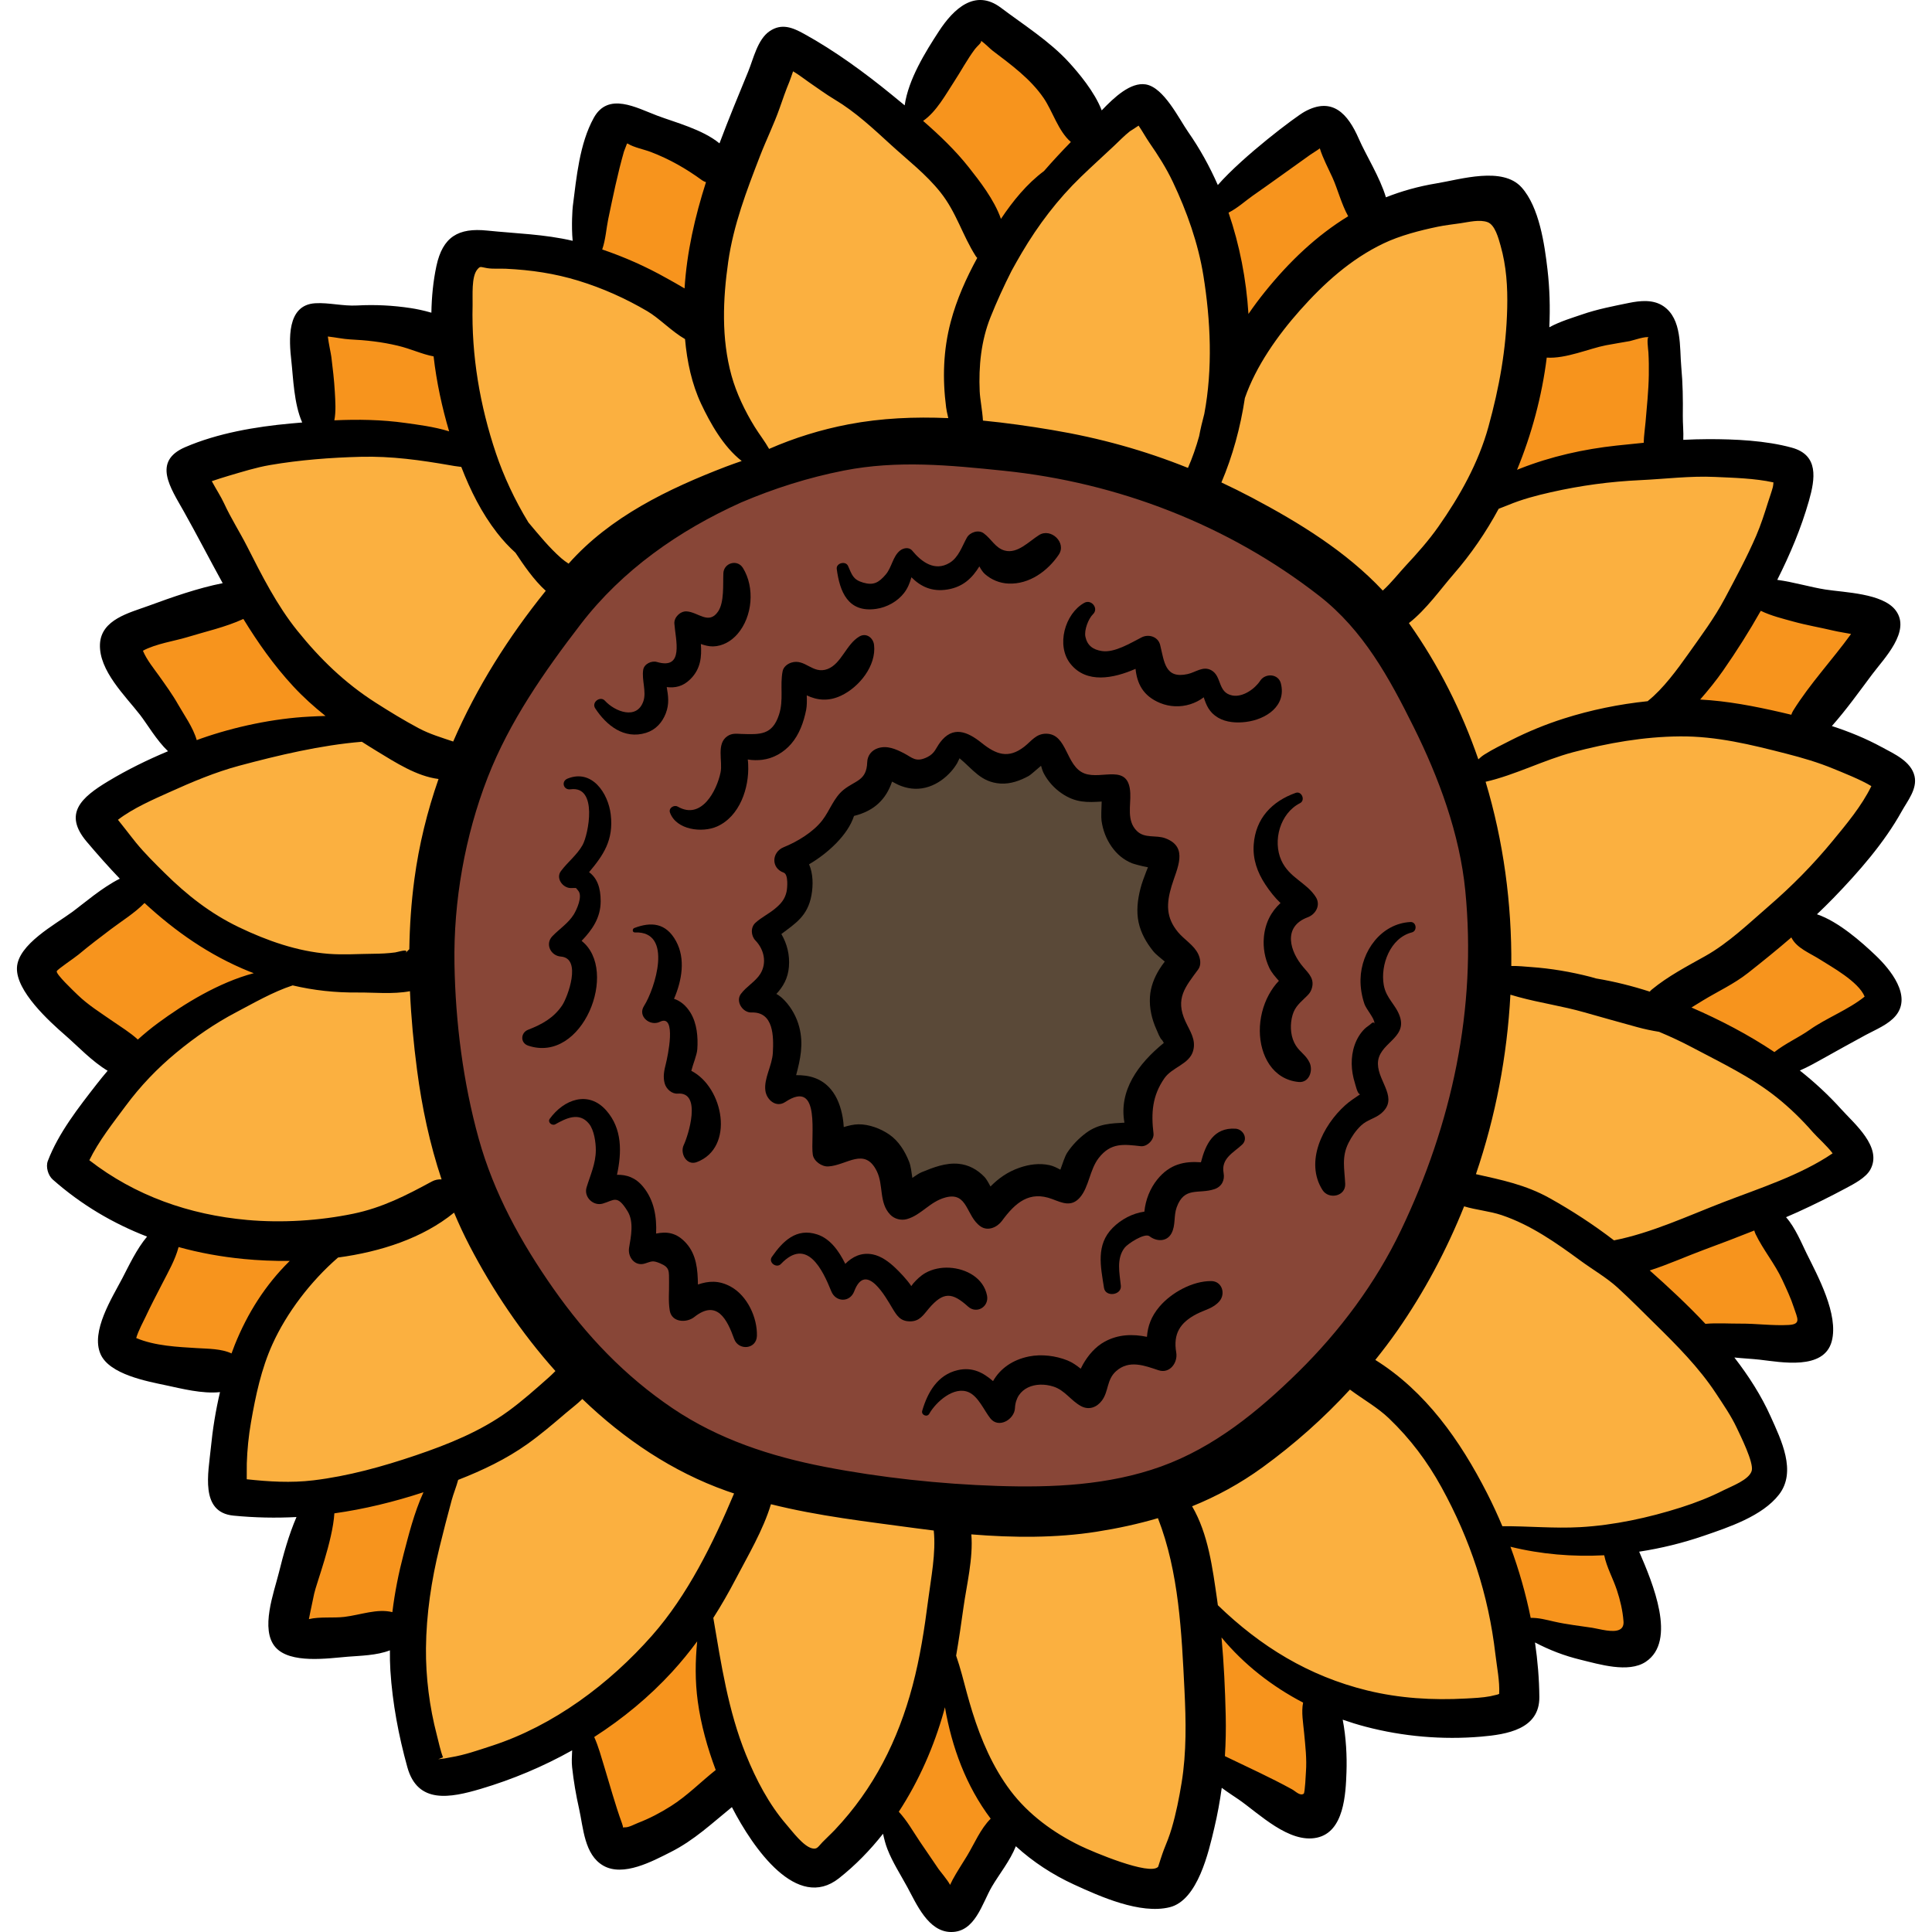<!-- <svg xmlns="http://www.w3.org/2000/svg" viewBox="0 0 841.9 595.3">
    <g fill="#61DAFB">
        <path d="M666.3 296.5c0-32.5-40.7-63.3-103.1-82.4 14.4-63.6 8-114.2-20.2-130.4-6.5-3.8-14.1-5.6-22.4-5.6v22.3c4.6 0 8.3.9 11.4 2.6 13.6 7.8 19.5 37.5 14.9 75.7-1.1 9.4-2.9 19.3-5.1 29.4-19.6-4.8-41-8.5-63.5-10.9-13.5-18.5-27.5-35.3-41.6-50 32.6-30.3 63.2-46.9 84-46.9V78c-27.5 0-63.5 19.6-99.9 53.6-36.4-33.8-72.4-53.2-99.9-53.2v22.3c20.7 0 51.4 16.5 84 46.6-14 14.7-28 31.4-41.3 49.9-22.6 2.4-44 6.1-63.6 11-2.3-10-4-19.7-5.2-29-4.7-38.2 1.1-67.9 14.6-75.8 3-1.8 6.9-2.6 11.5-2.6V78.5c-8.4 0-16 1.8-22.6 5.6-28.1 16.2-34.4 66.7-19.9 130.1-62.2 19.2-102.7 49.9-102.7 82.3 0 32.5 40.7 63.3 103.1 82.4-14.4 63.6-8 114.2 20.2 130.4 6.5 3.8 14.1 5.6 22.5 5.6 27.5 0 63.5-19.6 99.9-53.6 36.4 33.8 72.4 53.2 99.9 53.2 8.4 0 16-1.8 22.6-5.6 28.1-16.2 34.4-66.7 19.9-130.1 62-19.1 102.5-49.9 102.5-82.3zm-130.2-66.7c-3.7 12.9-8.3 26.2-13.5 39.5-4.1-8-8.4-16-13.1-24-4.6-8-9.5-15.8-14.4-23.4 14.2 2.1 27.9 4.7 41 7.9zm-45.8 106.5c-7.8 13.5-15.8 26.3-24.1 38.2-14.9 1.3-30 2-45.2 2-15.1 0-30.2-.7-45-1.9-8.3-11.9-16.4-24.6-24.2-38-7.6-13.1-14.5-26.4-20.8-39.8 6.2-13.4 13.2-26.8 20.7-39.9 7.8-13.5 15.8-26.3 24.1-38.2 14.9-1.3 30-2 45.2-2 15.1 0 30.2.7 45 1.9 8.3 11.9 16.4 24.6 24.2 38 7.6 13.1 14.5 26.4 20.8 39.8-6.3 13.4-13.2 26.8-20.7 39.9zm32.3-13c5.4 13.4 10 26.8 13.8 39.8-13.1 3.2-26.9 5.9-41.2 8 4.9-7.7 9.8-15.6 14.4-23.7 4.6-8 8.9-16.1 13-24.1zM421.2 430c-9.3-9.6-18.6-20.3-27.8-32 9 .4 18.2.7 27.5.7 9.4 0 18.7-.2 27.8-.7-9 11.7-18.3 22.4-27.5 32zm-74.4-58.9c-14.2-2.1-27.9-4.7-41-7.9 3.7-12.9 8.3-26.2 13.5-39.5 4.1 8 8.4 16 13.1 24 4.7 8 9.5 15.8 14.4 23.4zM420.7 163c9.3 9.6 18.6 20.3 27.8 32-9-.4-18.2-.7-27.5-.7-9.4 0-18.7.2-27.8.7 9-11.7 18.3-22.4 27.5-32zm-74 58.9c-4.9 7.7-9.8 15.6-14.4 23.7-4.6 8-8.9 16-13 24-5.4-13.4-10-26.8-13.8-39.8 13.1-3.1 26.9-5.8 41.2-7.9zm-90.5 125.2c-35.4-15.1-58.3-34.9-58.3-50.6 0-15.7 22.9-35.6 58.3-50.6 8.6-3.7 18-7 27.7-10.1 5.7 19.6 13.2 40 22.5 60.9-9.2 20.8-16.6 41.1-22.2 60.6-9.9-3.1-19.3-6.5-28-10.2zM310 490c-13.6-7.8-19.5-37.5-14.9-75.7 1.1-9.4 2.9-19.3 5.1-29.4 19.6 4.8 41 8.5 63.5 10.9 13.5 18.5 27.5 35.3 41.6 50-32.6 30.3-63.2 46.9-84 46.9-4.5-.1-8.3-1-11.3-2.7zm237.2-76.2c4.7 38.2-1.1 67.9-14.6 75.8-3 1.8-6.9 2.6-11.5 2.6-20.7 0-51.4-16.5-84-46.6 14-14.7 28-31.4 41.3-49.9 22.6-2.4 44-6.1 63.6-11 2.3 10.1 4.1 19.8 5.2 29.1zm38.5-66.7c-8.6 3.7-18 7-27.7 10.1-5.7-19.6-13.2-40-22.5-60.9 9.2-20.8 16.6-41.1 22.2-60.6 9.9 3.1 19.3 6.5 28.1 10.2 35.4 15.1 58.3 34.9 58.3 50.6-.1 15.7-23 35.6-58.4 50.6zM320.8 78.4z"/>
        <circle cx="420.9" cy="296.5" r="45.7"/>
        <path d="M520.5 78.1z"/>
    </g>
</svg> -->
<!--  whole flower 
<svg version="1.1" xmlns="http://www.w3.org/2000/svg" viewBox="0 0 231.9 511.5" class="sunflower">
  <g class="flower">
    <g class="stem">
      <path fill="none" stroke="#ADA206" stroke-width="12" stroke-linecap="round" stroke-linejoin="round" stroke-miterlimit="10" d="M89.3,509.3c7.8-19.8,12.6-43.5,16.2-67.3c15.9-105.3,11.2-217.6,6.3-326.9"/>
    </g>

    <g class="rays">
      <polygon fill="#ADC906" points="115.8,49.8 79.7,61.6 56.9,30.5 79.6,0 120,13.7"/>
      <polygon fill="#EEF000" points="21.2,42.3 56.9,30.5 79.7,61.6 57.3,92.1 21.2,80.4"/>
      <polygon fill="#D6D007" points="56.6,130 21.9,142.5 0,111.1 21.2,80.4 57.3,92.1"/>
      <polygon fill="#EEF000" points="79.1,160.5 58.8,191.9 22.8,180.6 21.9,142.5 56.6,130"/>
      <polygon fill="#B9D007" points="115.7,172.5 114,209.2 82,222.1 58.8,191.9 79.1,160.5"/>
      <polygon fill="#E2CD07" points="148.9,161.5 172.3,193.4 149.5,222.9 114,209.2 115.7,172.5"/>
      <polygon fill="#BCB704" points="148.9,161.5 173.2,129.8 207.4,142.5 207.4,180.6 172.3,193.4"/>
      <polygon fill="#EEF000" points="173.2,129.8 174,93.4 210.7,82.2 231.9,111.2 207.4,142.5"/>
      <polygon fill="#C1B80A" points="174,93.4 152.2,61.7 175,31.2 210.3,42.8 210.7,82.2"/>
      <polygon fill="#EEF000" points="152.2,61.7 115.8,49.8 120,13.7 153,0.1 175,31.2"/>
    </g>

    <g class="disc">
      <polygon class="core" fill="#582002" points="115.8,49.8 79.7,61.6 57.3,92.1 56.6,130 79.1,160.5 115.7,172.5 148.9,161.5 173.2,129.8 174,93.4 152.2,61.7"/>
      <polygon class="core" opacity="0.31" fill="#301002" points="115.8,47.3 78.2,59.5 54.9,91.3 54.1,130.8 77.5,162.6 115.7,175.1 150.3,163.6 175.6,130.6 176.4,92.7 153.7,59.6"/>
    </g> 
  </g>
</svg> -->
<!-- sunflower
<svg version="1.1" xmlns="http://www.w3.org/2000/svg" xmlns:xlink="http://www.w3.org/1999/xlink" x="0px" y="0px" width="504px"
	 height="504px" viewBox="0 0 504 504" enable-background="new 0 0 504 504" xml:space="preserve">
<g id="Layer_5">
	<path fill="#FACC0D" d="M131.242,70.366c0,0,7.317,86.179,43.902,118.699c0,0,29.269,41.463,44.716,31.707
		c0,0,33.333-17.073,31.707-37.398c0,0-0.812-43.902-67.479-95.935C184.087,87.439,147.502,60.61,131.242,70.366z"/>
	<path fill="#FACC0D" d="M39.118,172.044c0,0,52.953,68.384,101.334,75.817c0,0,47.097,18.915,54.767,2.334
		c0,0,18.714-32.441,6.308-48.623c0,0-24.528-36.42-108.766-43.897C92.762,157.675,47.471,155.021,39.118,172.044z"/>
	<path fill="#FACC0D" d="M43.492,325.937c0,0,86.442-2.848,120.812-37.702c0,0,42.922-27.084,33.978-43.015
		c0,0-15.327-34.173-35.708-33.599c0,0-43.885-1.46-99.298,62.424C63.276,274.045,34.591,309.193,43.492,325.937z"/>
	<path fill="#FACC0D" d="M123.091,416.442c0,0,76.938-39.506,93.123-85.703c0,0,27.237-42.826,12.343-53.408
		c0,0-28.458-24.349-46.639-15.122c0,0-40.303,17.429-63.11,98.864C118.808,361.073,107.89,405.107,123.091,416.442z"/>
	<path fill="#FACC0D" d="M228.723,466.824c0,0,53.554-67.914,49.068-116.657c0,0,6.971-50.273-10.975-53.707
		c0,0-36.003-10.314-48.705,5.635c0,0-29.411,32.605-16.301,116.152C201.811,418.247,210.186,462.834,228.723,466.824z"/>
	<path fill="#FACC0D" d="M357.388,437.317c0,0,6.316-86.258-24.705-124.121c0,0-22.389-45.55-39.178-38.341
		c0,0-35.601,11.624-37.188,31.951c0,0-6.098,43.484,51.564,105.348C307.882,412.154,339.796,444.397,357.388,437.317z"/>
	<path fill="#FACC0D" d="M444.84,342.782c0,0-44.21-74.336-91.322-87.616c0,0-44.436-24.525-54.073-9.002
		c0,0-22.532,29.914-12.193,47.487c0,0,19.898,39.143,102.594,56.846C389.845,350.497,434.471,358.659,444.84,342.782z"/>
	<path fill="#FACC0D" d="M469.979,227.017c0,0-75.463-42.257-122.9-30.193c0,0-50.745,0.988-51.327,19.251
		c0,0-4.549,37.173,13.193,47.22c0,0,36.808,23.941,117.271-2.09C426.216,261.204,468.942,245.951,469.979,227.017z"/>
	<path fill="#FACC0D" d="M412.112,104.314c0,0-84.115,20.121-110.797,61.157c0,0-36.623,35.14-24.666,48.956
		c0,0,21.866,30.404,41.719,25.755c0,0,43.286-7.367,84.767-81.064C403.135,159.118,424.19,118.933,412.112,104.314z"/>
	<path fill="#FACC0D" d="M293.507,39.996c0,0-64.537,57.579-68.587,106.358c0,0-15.598,48.299,1.479,54.799
		c0,0,33.662,16.411,48.941,2.91c0,0,34.627-26.999,36.23-111.553C311.57,92.51,311.069,47.145,293.507,39.996z"/>
</g>
<g id="Layer_4">
	<path fill="#ECB11F" d="M240.998,50.854c0,0-35.772,19.512-33.333,122.764c0,0,3.252,41.463,33.333,41.463
		c0,0,36.586,2.439,35.772-48.78C276.771,166.301,278.396,73.618,240.998,50.854z"/>
	<path fill="#ECB11F" d="M48.616,226.483c0,0,15.78,37.567,118.747,45.622c0,0,41.58,0.975,44.633-28.952
		c0,0,6.141-36.149-44.898-40.539C167.098,202.615,75.059,191.589,48.616,226.483z"/>
	<path fill="#ECB11F" d="M168.824,427.487c0,0,40.487-4.597,77.131-101.158c0,0,12.61-39.634-15.255-50.967
		c0,0-32.97-16.044-51.515,31.708C179.185,307.07,142.758,392.311,168.824,427.487z"/>
	<path fill="#ECB11F" d="M382.218,389.674c0,0,14.503-38.078-54.463-114.96c0,0-29.423-29.396-52.282-9.843
		c0,0-29.388,21.925,4.522,60.322C279.995,325.193,339.002,396.685,382.218,389.674z"/>
	<path fill="#ECB11F" d="M432.879,177.713c0,0-31.642-25.674-126.222,15.818c0,0-37.117,18.765-25.686,46.589
		c0,0,11.645,34.768,58.715,14.551C339.687,254.672,426.035,220.956,432.879,177.713z"/>
</g>
<g id="Layer_3">
	<path fill="#FDD501" d="M98.724,116.708c0,0,69.105,145.528,126.829,92.683c0,0,30.893-31.708-24.392-61.789
		s-62.602-28.456-75.61-32.521C125.551,115.081,108.481,111.83,98.724,116.708z"/>
	<path fill="#FDD501" d="M349.98,86.174c0,0-136.552,85.484-77.383,136.704c0,0,35.071,27.015,58.552-31.379
		c23.48-58.395,21.019-65.475,23.551-78.866C354.7,112.633,355.955,95.302,349.98,86.174z"/>
	<path fill="#FDD501" d="M275.74,440.883c0,0,69.917-145.139-7.452-156.908c0,0-44.075-4.147-32.793,57.771
		s17.141,66.596,22.142,79.273C257.637,421.02,265.818,436.349,275.74,440.883z"/>
	<path fill="#FDD501" d="M436.439,282.202c0,0-129.372-96.002-155.503-22.234c0,0-12.375,42.506,50.561,43.087
		c62.937,0.582,68.632-4.291,82.024-6.814C413.521,296.24,430.118,291.092,436.439,282.202z"/>
	<path fill="#FDD501" d="M85.534,363.969c0,0,156.931-36.422,117.637-104.102c0,0-24.376-36.954-65.573,10.629
		c-41.197,47.582-41.172,55.078-47.922,66.917C89.676,337.413,82.853,353.394,85.534,363.969z"/>
</g>
<g id="Layer_2">
	<circle fill="#783B19" cx="240.561" cy="254.48" r="63.415"/>
</g>
</svg> -->
<!-- <svg version="1.1" id="Layer_1" xmlns="http://www.w3.org/2000/svg" xmlns:xlink="http://www.w3.org/1999/xlink" x="0px" y="0px"
	 viewBox="0 0 512 512" style="enable-background:new 0 0 512 512;" xml:space="preserve">
<g>
	<path style="fill:#FAB41E;" d="M262.924,1.926c-3.105-2.567-7.594-2.567-10.699,0c-22.271,18.419-35.045,45.542-35.045,74.412
		s12.774,55.993,35.044,74.412c1.552,1.284,3.451,1.925,5.35,1.925c1.899,0,3.797-0.642,5.35-1.925
		c22.27-18.419,35.044-45.542,35.044-74.412S285.194,20.345,262.924,1.926z"/>
	<path style="fill:#FAB41E;" d="M81.238,71.447c-4.01,0.38-7.186,3.555-7.566,7.565c-2.724,28.772,7.423,56.982,27.837,77.398
		c18.233,18.232,42.68,28.273,68.194,28.273c3.055,0,6.127-0.144,9.203-0.435c4.01-0.38,7.186-3.555,7.566-7.565
		c2.724-28.773-7.423-56.984-27.837-77.398C138.219,78.87,110.011,68.721,81.238,71.447z"/>
	<path style="fill:#FAB41E;" d="M150.751,259.776c2.566-3.103,2.566-7.595,0-10.699c-18.42-22.272-45.543-35.045-74.412-35.045
		c-28.871,0-55.993,12.773-74.413,35.044c-2.566,3.103-2.566,7.595,0,10.699c18.42,22.272,45.542,35.045,74.413,35.045
		C105.208,294.82,132.33,282.047,150.751,259.776z"/>
	<path style="fill:#FAB41E;" d="M176.681,325.528c-28.775-2.724-56.983,7.424-77.398,27.838
		c-20.414,20.414-30.561,48.624-27.837,77.397c0.38,4.01,3.556,7.186,7.566,7.565c3.079,0.292,6.148,0.435,9.204,0.435
		c25.512,0,49.962-10.043,68.193-28.273c20.414-20.415,30.561-48.625,27.837-77.397
		C183.867,329.083,180.692,325.907,176.681,325.528z"/>
	<path style="fill:#FAB41E;" d="M259.776,361.25c-3.105-2.567-7.594-2.567-10.699,0c-22.272,18.42-35.045,45.543-35.045,74.413
		c0,28.87,12.774,55.993,35.044,74.412c1.552,1.284,3.451,1.925,5.35,1.925c1.899,0,3.797-0.642,5.35-1.925
		c22.27-18.419,35.044-45.542,35.044-74.412C294.82,406.793,282.047,379.67,259.776,361.25z"/>
	<path style="fill:#FAB41E;" d="M333.093,327.754c-4.01,0.38-7.186,3.555-7.566,7.565c-2.724,28.773,7.423,56.984,27.837,77.398
		c18.233,18.232,42.68,28.273,68.194,28.273c3.055,0,6.127-0.144,9.203-0.435c4.01-0.38,7.186-3.555,7.566-7.565
		c2.724-28.772-7.423-56.982-27.837-77.398C390.075,335.177,361.863,325.028,333.093,327.754z"/>
	<path style="fill:#FAB41E;" d="M510.075,252.224c-18.42-22.271-45.542-35.044-74.413-35.044c-28.87,0-55.992,12.773-74.412,35.044
		c-2.566,3.103-2.566,7.595,0,10.699c18.42,22.272,45.543,35.045,74.412,35.045c28.871,0,55.993-12.773,74.413-35.044
		C512.641,259.819,512.641,255.329,510.075,252.224z"/>
	<path style="fill:#FAB41E;" d="M335.319,186.472c3.079,0.292,6.147,0.435,9.203,0.435c25.512,0,49.963-10.043,68.194-28.273
		c20.414-20.414,30.56-48.624,27.837-77.397c-0.38-4.01-3.556-7.186-7.566-7.565c-28.778-2.724-56.983,7.423-77.398,27.838
		c-20.414,20.415-30.561,48.625-27.837,77.397C328.133,182.917,331.308,186.093,335.319,186.472z"/>
</g>
<g>
	<path style="fill:#FCD110;" d="M165.166,18.617c-3.855-1.187-8,0.534-9.884,4.094c-13.527,25.539-14.948,55.485-3.9,82.158
		c11.047,26.673,33.228,46.843,60.852,55.337c0.817,0.252,1.647,0.371,2.468,0.371c3.042,0,5.932-1.662,7.417-4.466
		c13.527-25.54,14.948-55.486,3.9-82.159C214.972,47.281,192.791,27.111,165.166,18.617z"/>
	<path style="fill:#FCD110;" d="M75.158,223.112c11.895,4.927,24.438,7.374,36.952,7.374c15.55,0,31.057-3.779,45.207-11.273
		c3.561-1.885,5.278-6.034,4.094-9.884c-8.495-27.624-28.664-49.805-55.337-60.852c-26.671-11.048-56.619-9.625-82.159,3.9
		c-3.561,1.885-5.278,6.034-4.094,9.884C28.315,189.882,48.485,212.063,75.158,223.112z"/>
	<path style="fill:#FCD110;" d="M156.112,289.881c-25.538-13.526-55.484-14.949-82.158-3.9
		c-26.673,11.048-46.842,33.228-55.337,60.852c-1.185,3.85,0.534,7.999,4.094,9.884c14.152,7.496,29.655,11.273,45.206,11.273
		c12.514,0,25.061-2.448,36.953-7.374c26.672-11.048,46.842-33.228,55.336-60.852C161.39,295.915,159.673,291.767,156.112,289.881z"
		/>
	<path style="fill:#FCD110;" d="M209.326,350.589c-27.624,8.494-49.805,28.665-60.851,55.337
		c-11.049,26.672-9.628,56.618,3.9,82.158c1.485,2.804,4.375,4.466,7.417,4.466c0.819,0,1.649-0.121,2.468-0.371
		c27.625-8.494,49.805-28.664,60.852-55.337c11.049-26.673,9.627-56.619-3.901-82.159
		C217.325,351.124,213.175,349.405,209.326,350.589z"/>
	<path style="fill:#FCD110;" d="M299.766,351.794c-3.853-1.185-8,0.534-9.884,4.094c-13.527,25.54-14.948,55.486-3.9,82.159
		c11.047,26.672,33.228,46.842,60.852,55.337c0.817,0.252,1.647,0.371,2.468,0.371c3.042,0,5.932-1.662,7.417-4.466
		c13.527-25.539,14.948-55.485,3.9-82.158C349.571,380.458,327.391,360.288,299.766,351.794z"/>
	<path style="fill:#FCD110;" d="M436.842,288.889c-26.674-11.049-56.621-9.626-82.159,3.9c-3.561,1.885-5.278,6.034-4.094,9.884
		c8.495,27.624,28.664,49.805,55.337,60.852c11.893,4.926,24.438,7.373,36.952,7.373c15.55,0,31.056-3.779,45.207-11.273
		c3.561-1.885,5.278-6.034,4.094-9.884C483.685,322.119,463.515,299.938,436.842,288.889z"/>
	<path style="fill:#FCD110;" d="M489.29,155.282c-25.54-13.527-55.486-14.949-82.159-3.9
		c-26.672,11.048-46.842,33.228-55.336,60.852c-1.185,3.85,0.534,7.999,4.094,9.884c14.151,7.495,29.654,11.275,45.206,11.273
		c12.513,0,25.06-2.448,36.952-7.374c26.673-11.048,46.842-33.228,55.337-60.852C494.568,161.316,492.849,157.167,489.29,155.282z"
		/>
	<path style="fill:#FCD110;" d="M300.207,161.783c0.819,0,1.65-0.121,2.468-0.371c27.624-8.494,49.805-28.665,60.851-55.337
		c11.049-26.672,9.628-56.618-3.9-82.158c-1.884-3.561-6.032-5.278-9.884-4.094c-27.625,8.494-49.805,28.664-60.852,55.337
		c-11.049,26.673-9.627,56.619,3.901,82.159C294.275,160.122,297.165,161.783,300.207,161.783z"/>
</g>
<circle style="fill:#A6664C;" cx="256" cy="256" r="146.885"/>
<path style="fill:#954D30;" d="M276.984,386.099c-81.123,0-146.885-65.763-146.885-146.885c0-41.592,17.29-79.141,45.071-105.864
	c-39.794,26.279-66.054,71.395-66.054,122.651c0,81.123,65.763,146.885,146.885,146.885c39.531,0,75.41-15.62,101.815-41.021
	C334.627,377.176,306.85,386.099,276.984,386.099z"/>
<g>
	<circle style="fill:#F26D1F;" cx="256" cy="256" r="16.787"/>
	<circle style="fill:#F26D1F;" cx="256" cy="172.066" r="16.787"/>
	<circle style="fill:#F26D1F;" cx="196.648" cy="196.648" r="16.787"/>
	<circle style="fill:#F26D1F;" cx="172.066" cy="256" r="16.787"/>
	<circle style="fill:#F26D1F;" cx="196.648" cy="315.352" r="16.787"/>
	<circle style="fill:#F26D1F;" cx="256" cy="339.935" r="16.787"/>
	<circle style="fill:#F26D1F;" cx="315.352" cy="315.352" r="16.787"/>
	<circle style="fill:#F26D1F;" cx="339.935" cy="256" r="16.787"/>
	<circle style="fill:#F26D1F;" cx="315.352" cy="196.648" r="16.787"/>
</g>
<g>
</g>
<g>
</g>
<g>
</g>
<g>
</g>
<g>
</g>
<g>
</g>
<g>
</g>
<g>
</g>
<g>
</g>
<g>
</g>
<g>
</g>
<g>
</g>
<g>
</g>
<g>
</g>
<g>
</g>
</svg> -->


<svg version="1.1" id="Layer_1" xmlns="http://www.w3.org/2000/svg" xmlns:xlink="http://www.w3.org/1999/xlink" x="0px" y="0px"
	 viewBox="0 0 511.999 511.999" style="enable-background:new 0 0 511.999 511.999;" xml:space="preserve">
<path style="fill:#FBB040;" d="M201.417,122.81c-1.866-3.087-4.591-5.447-6.272-8.801c-2.638-5.264-4.019-11.148-5.894-16.709
	c-1.579-4.683-3.049-10.511-7.288-13.382c-5.316-3.599-12.263-5.487-18.158-7.854c-7.219-2.898-13.884-6.142-21.43-8.304
	c-3.31-0.948-13.012-4.804-16.178-2.712c-3.298,2.179-2.502,12.689-3.461,16.707c-1.945,8.153-2.428,16.708-0.505,24.928
	c0.5,2.139,3.195,8.019,1.272,9.92c-2.01,1.987-11.384,1.274-13.988,1.452c-9.932,0.679-20.11-0.221-30.093,0.059
	c-6.394,0.179-17.808-0.938-23.476,2.418c-5.308,3.143-2.119,10.015-0.758,14.921c2.413,8.7,6.865,16.44,12.07,23.749
	c4.408,6.19,9.242,11.996,14.116,17.782c2.468,2.93,10.262,8.805,8.268,13.237c-1.06,2.357-7.141,3.807-9.248,4.645
	c-6.534,2.599-13.331,4.292-20.152,5.932c-7.481,1.798-14.564,4.54-21.803,7.051c-3.873,1.343-10.182,2.407-10.829,7.099
	c-0.524,3.799,3.359,8.144,5.753,10.612c4.547,4.687,9.541,9.217,14.345,13.654c4.001,3.696,8.306,6.437,13.256,8.657
	c2.929,1.314,9.262,3.014,10.738,6.342c1.024,2.307,0.745,1.82-0.584,3.908c-1.426,2.242-5.65,3.961-7.741,5.304
	c-3.798,2.439-7.219,5.303-11.041,7.704c-10.964,6.887-24.438,14.253-30.711,26.018c-1.555,2.917-5.231,8.77-4.146,12.195
	c1.031,3.254,6.871,5.667,9.478,7.058c15.724,8.386,31.572,11.916,49.006,12.189c7.303,0.114,10.996,1.92,5.39,8.673
	c-8.269,9.962-17.471,19.023-20.592,32.034c-1.558,6.495-5.308,21.93,0.079,27.493c5.517,5.697,20.694,1.434,27.401,0.4
	c5.012-0.773,10.619-1.411,15.329-3.361c2.865-1.186,8.444-5.507,11.15-1.812c1.441,1.968-0.525,7.757-0.957,9.817
	c-1.2,5.713-2.312,11.441-3.504,17.156c-2.459,11.791-4.377,24.38-1.5,36.319c1.129,4.685,3.299,15.296,9.188,16.557
	c4.688,1.003,12.186-3.517,16.35-5.305c6.237-2.677,11.726-6.17,17.484-9.723c7.84-4.837,15.791-10.343,22.118-17.1
	c2.922-3.12,5.964-8.592,10.288-9.886c2.362,3.354,3.149,8.498,4.295,12.388c2.277,7.733,2.485,15.79,4.959,23.461
	c3.358,10.413,9.117,27.136,21.32,30.348c8.973,2.362,12.406-12.665,16.822-18.484c4.673-6.157,9.217-12.267,12.325-19.427
	c1.705-3.928,3.025-9.232,5.439-12.396c1.79,1.375,2.614,3.791,3.313,5.905c1.94,5.868,3.396,11.616,5.843,17.358
	c3.873,9.088,9.327,17.321,17.804,22.677c7.25,4.58,14.387,5.576,22.549,7.197c3.682,0.731,8.572,2.377,11.66-0.47
	c2.336-2.154,2.847-7.126,3.544-9.952c1.191-4.831,2.742-9.504,3.837-14.375c2.127-9.459,3.605-18.303,2.254-27.903
	c-0.401-2.851-3.387-15.843,2.784-14.801c2.983,0.503,8.201,6.112,11.023,7.85c5.057,3.115,9.565,7.047,14.505,10.279
	c10.371,6.785,22.15,8.511,34.325,7.197c4.83-0.521,10.054-0.771,14.714-2.045c5.732-1.568,5.602-2.551,4.402-8.213
	c-1.517-7.155-2.799-14.352-3.934-21.576c-0.835-5.316-3.875-11.833-3.252-17.196c11.255,2.18,26.009,1.427,37.557,0.036
	c8.461-1.019,15.072-4.397,22.518-8.385c3.031-1.623,9.383-3.51,11.277-6.419c3.834-5.888-3.636-18.337-6.333-23.517
	c-6.481-12.449-16.666-20.944-25.356-31.532c-0.953-1.161-2.88-2.741-2.508-4.267c0.625-2.559,10.667-4.113,12.441-4.695
	c10.928-3.585,21.474-8.028,31.918-12.77c3.689-1.675,10.673-3.54,12.243-7.918c1.952-5.444-4.432-8.218-7.608-11.105
	c-6.057-5.505-11.932-10.926-18.709-15.622c-6.242-4.326-22.995-12.603-12.97-20.653c6.082-4.884,11.997-9.691,17.899-14.793
	c8.253-7.134,17.135-13.997,24.989-21.529c4.62-4.43,10.808-11.214,7.404-18.023c-1.96-3.92-7.666-4.772-11.443-6.318
	c-6.053-2.476-12.14-4.798-18.489-6.444c-4.151-1.076-8.352-2.566-12.509-3.448c-2.997-0.636-7.659,0.444-10.409-0.906
	c-5.949-2.921,2.54-11.911,4.971-15.603c5.284-8.022,8.872-16.879,13.395-25.35c2.49-4.664,11.246-16.324,8.088-22.024
	c-3.104-5.604-16.445-4.527-21.516-4.366c-13.715,0.436-27.537,1.371-40.876,4.785c-3.719,0.952-10.21,5.617-13.136,1.436
	c-2.118-3.026-0.079-8.532,0.59-11.73c1.858-8.87,2.54-17.578,3.75-26.523c1.207-8.927,5.947-35.554-8.989-36.918
	c-14.757-1.347-33.697,8.554-44.047,18.109c-4.095,3.78-8.254,7.715-12.076,11.782c-2.167,2.305-5.29,8.029-8.134,9.366
	c-4.27,2.007-3.287-3.87-3.723-7.662c-2.068-17.993-7.933-34.432-17.871-49.425c-2.104-3.174-2.922-6.512-7.111-5.602
	c-5.753,1.25-12.37,9.789-15.658,14.211c-4.621,6.214-17.897,32.023-24.431,14.667c-2.548-6.77-8.108-10.838-12.853-15.952
	c-6.389-6.884-12.441-12.792-20.157-18.219c-4.289-3.016-14.385-14.325-20.307-11.062c-3.254,1.793-3.514,7.145-4.414,10.239
	c-1.807,6.209-4.3,12.202-6.564,18.247c-4.935,13.175-9.834,24.959-9.728,39.25c0.071,9.57,2.672,18.903,7.059,27.396
	c2.647,5.124,5.49,12.283,11.244,14.811c7.767,3.411,18.129,0.021,25.889-1.208c17.521-2.774,34.051-3.231,51.471,0.235
	c22.403,4.458,43.034,11.103,61.326,25.07c8.044,6.142,17.185,11.023,24.107,18.541c6.701,7.278,11.598,17.521,14.777,26.79
	c2.842,8.286,4.286,16.536,5.401,25.202c1.536,11.941,3.533,23.69,5.352,35.583c2.065,13.499-1.113,27.639-4.399,40.763
	c-4.008,16.004-10.988,33.08-20.158,46.805c-8.914,13.343-20.049,26.559-32.199,37.012c-4.259,3.664-8.326,7.816-13.099,10.829
	c-13.902,8.775-31.414,9.241-47.517,9.823c-14.427,0.521-28.512,1.504-42.813-1.272c-12.438-2.415-25.236-4.892-37.491-8.094
	c-23.284-6.082-37.97-22.815-51.321-41.279c-9.463-13.087-14.38-28.309-19.773-43.34c-6.081-16.952-8.126-36.544-8.024-54.506
	c0.054-9.531,2.236-19.061,4.422-28.272c1.817-7.658,3.117-15.498,5.898-22.891c2.39-6.352,6.939-11.183,9.911-17.267
	c6.791-13.899,18.772-25.478,30.679-35.041c6.195-4.975,11.5-8.006,18.727-11.186C192.07,132.548,201.24,128.906,201.417,122.81z"/>
<path style="fill:#884637;" d="M288.224,123.657c-8.409-2.706-17.081-4.593-25.85-5.654c-19.363-2.344-38.74-0.459-57.221,5.745
	c-8.687,2.916-16.988,8.41-24.604,13.488c-8.068,5.379-15.718,11.423-22.592,18.273c-17.712,17.647-30.266,41.209-36.986,65.119
	c-5.488,19.529-8.885,39.018-5.623,59.272c3.227,20.03,10.227,39.273,19.527,57.244c7.456,14.407,19.215,29.518,33.274,37.966
	c29.467,17.706,61.968,28.033,96.509,25.659c12.474-0.857,25.242-0.823,37.324-4.446c5.481-1.644,10.32-4.628,15.74-6.237
	c6.079-1.805,11.005-6.929,16.012-10.642c5.524-4.096,10.686-8.954,15.535-13.813c11.831-11.855,20.584-24.337,27.775-39.501
	c15.385-32.443,21.265-70.615,12.986-105.824c-6.254-26.597-18.856-53.687-40.72-70.979c-9.457-7.48-21.088-12.75-32.575-16.212
	c-4.971-1.498-10.117-2.396-15.008-4.163C297.157,127.3,292.872,125.153,288.224,123.657z"/>
<path style="fill:#5A4938;" d="M233.613,203.428c-0.423,6.426-9.964,11.07-13.277,16.07c-2.185,3.298-5.113,4.793-8.329,6.86
	c-3.7,2.378-1.356,2.949-0.805,6.859c0.562,3.988-0.667,8.216-3.724,10.835c-1.875,1.607-3.076,1.826-2.786,4.578
	c0.347,3.295,1.299,5.117,0.482,8.598c-0.79,3.369-2.109,4.703-4.277,7.044c3.645,1.374,5.247,5.451,6.328,8.979
	c0.812,2.649,1.01,5.379,0.856,8.138c-0.081,1.459-1.26,4.865-0.3,6.145c1,1.333,2.279,0.324,3.691,0.452
	c2.268,0.206,4.503,1.232,6.035,2.789c2.589,2.633,2.28,13.323,4.356,13.676c0.981,0.167,3.688-1.612,5.343-1.525
	c2.419,0.127,4.282,0.612,6.096,2.266c1.727,1.573,2.859,3.922,3.834,5.999c0.448,0.954,1.43,5.595,2.28,5.89
	c1.361,0.473,3.889-2.348,4.98-3.063c2.37-1.554,4.656-2.248,7.535-1.824c4.488,0.661,6.316,4.928,8.907,8.164
	c2.053-0.325,2.634-2.498,3.963-3.803c1.464-1.436,3.101-2.084,5.031-2.735c4.241-1.431,6.494,1.222,10.468,1.28
	c3.981,0.058,3.928-4.092,5.961-6.773c2.954-3.894,6.94-5.26,11.317-6.694c2.369-0.776,2.657-0.621,3.184-3.162
	c0.981-4.73,1.411-8.127,4.273-12.374c1.831-2.718,6.221-5.239,6.239-8.842c0.018-3.728-2.507-7.459-2.055-11.418
	c0.407-3.568,3.97-6.695,3.957-10.297c-0.012-3.36-3.105-5.715-4.717-8.375c-4.426-7.303,3.167-18.511-5.22-23.269
	c-3.845-2.181-6.443-1.769-7.754-6.697c-0.966-3.631-0.707-6.759-4.898-8.136c-3.323-1.092-6.146,0.203-8.538-3.111
	c-1.89-2.619-1.677-6.462-5.495-6.762c-4.4-0.346-7.543,4.786-12.267,3.745c-3.968-0.874-5.864-6.659-9.891-5.597
	c-3.188,0.841-5.187,4.438-8.327,5.585C243.466,203.876,239.536,203.464,233.613,203.428z"/>
<g>
	<path style="fill:#F7941D;" d="M89.567,188.417c-0.983-0.588-1.41-1.494-2.161-2.49c-2.111-2.798-4.636-5.163-7.066-7.678
		c-3.095-3.203-6.164-6.442-9.244-9.655c-1.948-2.032-3.35-4.582-5.52-6.39c-4.902-4.087-9.237-1.51-14.779,0.324
		c-4.224,1.397-8.122,3.341-12.18,5.136c-1.931,0.854-6.377,1.853-7.023,4.083c-0.7,2.414,1.928,6.657,2.768,8.72
		c1.697,4.165,4.75,7.074,7.359,10.734c2.458,3.448,5.912,8.331,10.457,8.971c5.563,0.784,12.836-2.888,18.236-4.062
		c4.332-0.942,8.247-2.124,12.436-3.46C84.933,191.987,87.564,192.097,89.567,188.417z"/>
	<path style="fill:#F7941D;" d="M71.66,258.202c-10.044-7.185-20.367-14.023-30.64-20.885c-4.856-3.244-6.21-0.826-10.618,2.372
		c-3.067,2.224-6.049,4.561-9.056,6.867c-2.681,2.055-9.041,6.079-9.839,9.692c-0.833,3.772,6.663,10.71,9.176,13.26
		c2.367,2.402,5.001,4.512,7.393,6.894c1.61,1.602,3.018,3.625,5.373,3.965c5.321,0.768,12.913-5.529,17.133-7.999
		c4.031-2.36,7.801-4.995,11.707-7.539C65.373,262.82,70.067,261.079,71.66,258.202z"/>
	<path style="fill:#F7941D;" d="M43.483,327.987c-1.786,5.64-4.911,11.131-7.596,16.4c-2.531,4.967-6.534,11.228-0.177,14.232
		c5.411,2.558,13.052,3.196,18.941,4.006c4.098,0.564,9.053,2.842,11.843-1.192c4.111-5.946,5.499-13.798,9.571-19.972
		c1.977-2.999,5.979-6.958,3.281-10.561c-2.622-3.503-10.137-3.591-13.979-3.913c-3.471-0.291-6.959-0.436-10.432-0.696
		C51.082,326.002,47.512,327.073,43.483,327.987z"/>
	<path style="fill:#F7941D;" d="M83.774,398.825c-1.242,7.693-3.815,15.183-4.973,22.923c-0.875,5.851-1.928,10.766,4.984,11.803
		c5.577,0.837,13.158,0.437,18.714-0.503c2.807-0.475,5.103-1.247,6.15-3.653c1.365-3.134,1.388-7.33,1.762-10.654
		c0.543-4.83,1.652-9.462,2.665-14.202c0.471-2.204,3.574-9.649,1.636-12.001c-2.225-2.701-11.764-0.969-14.557-0.533
		C94.999,392.809,89.848,395.516,83.774,398.825z"/>
	<path style="fill:#F7941D;" d="M154.875,458.076c0.684,8.103,2.354,16.579,4.163,24.523c1.734,7.614,3.039,7.763,9.813,5.242
		c4.202-1.563,8.079-3.342,12.107-5.299c3.048-1.481,6.462-2.21,9.168-4.308c3.485-2.703,5.268-4.013,4.211-8.385
		c-0.894-3.698-2.094-7.314-2.877-11.047c-0.96-4.573-0.928-9.264-1.864-13.815c-0.616-2.999-1.729-5.893-2.402-8.89
		c-0.295-1.312-0.376-5.322-1.514-6.178c-1.558-1.171-3.474,1.548-4.449,2.597c-3.929,4.226-7.415,8.528-11.611,12.523
		C165.159,449.286,160.377,452.297,154.875,458.076z"/>
	<path style="fill:#F7941D;" d="M249.15,448.859c-2.499,4.326-4.832,9.767-7.309,14.349c-1.967,3.637-6.592,8.524-7.462,12.609
		c-0.438,2.057-0.178,1.811,0.652,3.696c2.551,5.794,5.338,11.555,8.048,17.273c1.577,3.328,3.297,11.909,8.117,9.798
		c5.125-2.244,8.56-11.087,11.571-15.659c2.349-3.568,4.08-6.347,3.778-10.824c-0.415-6.167-4.74-11.756-7.876-16.782
		C255.931,458.932,254.673,452.018,249.15,448.859z"/>
	<path style="fill:#F7941D;" d="M319.198,430.689c2.214,4.94,1.468,12.797,1.27,18.082c-0.193,5.156-2.732,15.495,1.702,19.58
		c4.487,4.134,11.151,6.115,15.986,9.876c2.485,1.933,8.575,7.999,10.964,4.457c3.22-4.776,1.27-15.266,1.165-20.57
		c-0.094-4.689,0.473-11.981-2.558-15.965c-2.976-3.912-9.472-6.039-13.699-8.409C330.563,435.799,324.84,430.598,319.198,430.689z"
		/>
	<path style="fill:#F7941D;" d="M397.673,409.095c1.773,4.334,1.509,10.129,2.781,14.781c1.578,5.77,3.587,7.99,9.338,9.445
		c5.932,1.501,11.927,2.754,17.837,4.355c4.275,1.158,9.088,2.015,9.535-3.873c0.433-5.69-2.342-12.462-4.006-17.826
		c-1.151-3.711-1.6-7.707-5.754-8.573c-4.621-0.963-10.041-0.117-14.785-0.46C408.417,406.64,403.079,405.466,397.673,409.095z"/>
	<path style="fill:#F7941D;" d="M467.984,319.56c-5.083,1.297-10.237,3.15-15.212,4.853c-4.46,1.528-8.873,3.221-13.218,5.052
		c-1.546,0.651-5.746,1.665-6.315,3.494c-1.087,3.492,5.741,9.162,7.648,11.515c3.028,3.736,5.695,8.956,10.631,10.27
		c6.125,1.63,14.225,0.148,20.396-0.437c3.167-0.301,7.936,1.051,9.009-2.495c0.549-1.815-0.767-5.351-1.071-7.26
		c-0.571-3.587-1.499-6.9-2.9-10.249C475.136,329.962,472.67,325.488,467.984,319.56z"/>
	<path style="fill:#F7941D;" d="M493.169,253.595c-4.302-5.523-10.752-9.146-17.739-8.969c-6.527,0.165-11.174,5.245-16.217,8.503
		c-3.695,2.387-6.734,5.301-10.157,8.019c-1.78,1.414-5.734,3.379-5.969,6.008c-0.467,5.228,8.827,7.578,12.071,9.606
		c3.491,2.183,9.659,7.47,14.176,6.984c2.096-0.225,4.558-2.408,6.281-3.48c3.204-1.993,6.107-4.325,9.078-6.654
		c3.399-2.664,9.495-5.009,11.608-8.86C498.216,261.265,495.27,256.293,493.169,253.595z"/>
	<path style="fill:#F7941D;" d="M466.931,157.87c-3.889,2.373-7.293,6.709-9.96,10.311c-3.223,4.352-6.559,8.631-9.688,13.051
		c-0.843,1.191-2.829,3.103-2.16,4.652c0.508,1.176,4.325,2.668,5.53,3.113c3.222,1.19,6.898,1.099,10.254,1.778
		c3.519,0.711,11.001,4.076,14.587,3.062c1.484-0.42,2.678-2.388,3.701-3.442c2.353-2.425,4.607-4.864,6.814-7.462
		c2.21-2.601,12.947-12.62,10.99-16.403c-1.501-2.9-10.785-5.384-13.623-6.429C478.275,158.224,473.11,157.184,466.931,157.87z"/>
	<path style="fill:#F7941D;" d="M408.47,89.139c-2.544,3.717-3.2,10.117-4.577,14.32c-1.686,5.147-3.305,10.317-4.958,15.474
		c-0.893,2.787-2.197,5.66-2.024,8.646c3.222,2.133,10.16-0.72,13.396-1.51c6.174-1.507,12.354-2.189,18.557-3.394
		c2.999-0.582,8.836-1.007,10.704-3.502c2.213-2.955,1.159-10.437,1.469-13.823c0.322-3.509,0.801-6.915,0.888-10.445
		c0.046-1.85,0.904-5.279,0.223-7.063c-0.736-1.928-3.557-2.515-5.465-2.91C428.507,83.241,417.208,85.901,408.47,89.139z"/>
	<path style="fill:#F7941D;" d="M348.692,34.365c-3.929-0.324-8.216,4.983-10.786,7.23c-4.443,3.885-9.219,7.324-13.689,11.172
		c-4.698,4.044-1.218,12.937-0.542,18.477c0.482,3.954,0.276,14.6,4.536,16.295c4.968,1.977,10.895-5.933,13.826-8.666
		c3.955-3.687,7.509-7.814,11.52-11.427c2.169-1.954,4.699-3.463,6.371-5.899C364.815,54.427,359.705,35.972,348.692,34.365z"/>
	<path style="fill:#F7941D;" d="M257.314,7.241c-1.098,0.6-1.331,1.455-2.008,2.544c-2.252,3.625-4.388,7.383-6.558,11.063
		c-1.826,3.097-6.264,6.232-6.731,9.851c-0.238,1.847,0.339,2.591,1.308,4.29c2.222,3.898,4.413,7.989,7.262,11.47
		c2.752,3.363,5.591,6.499,8.19,9.998c0.968,1.303,3.125,5.049,4.996,5.286c2.403,0.305,4.391-2.856,6.017-4.327
		c3.961-3.582,8.265-6.547,11.952-10.457c4.829-5.12,6.617-7.458,4.562-14.409c-2.105-7.122-5.57-13.922-10.957-19.14
		C271.792,9.968,265.713,4.728,257.314,7.241z"/>
	<path style="fill:#F7941D;" d="M163.039,34.891c-0.512,4.283-2.583,8.754-3.635,12.986c-1.109,4.458-2.239,8.911-3.215,13.401
		c-0.397,1.828-1.14,3.815-0.451,5.54c2.15,5.383,10.414,6.975,14.654,10.068c2.912,2.124,11.3,9.994,14.373,6.986
		c1.629-1.595,1.741-6.875,1.968-8.606c0.609-4.643,1.518-9.133,2.381-13.729c0.777-4.136,1.563-9.305,0.258-13.393
		C186.605,39.476,175.226,33.323,163.039,34.891z"/>
	<path style="fill:#F7941D;" d="M82.984,87.559c0.008,6.78-0.319,13.874,0.754,20.585c1.078,6.741,7.576,7.829,13.605,8.249
		c4.044,0.282,7.76,0.306,11.701,1.438c3.129,0.899,5.89,1.97,9.169,1.729c3.982-0.292,4.641-1.173,5.059-4.811
		c0.573-4.991,0.128-11.163-0.947-16.105c-1.07-4.924-2.525-7.461-6.925-9.851c-4.559-2.477-10.73-2.699-15.827-3.195
		C94.739,85.126,88.936,84.469,82.984,87.559z"/>
</g>
<path d="M485.895,237.971c6.63-6.846,13.429-14.589,18.065-22.942c1.546-2.785,4.197-5.962,3.407-9.361
	c-0.917-3.942-5.47-5.919-8.662-7.66c-4.26-2.324-8.696-4.117-13.24-5.602c3.826-4.313,7.231-9.09,10.669-13.685
	c3.155-4.218,10.393-11.46,6.234-16.973c-3.426-4.542-13.573-4.722-18.628-5.518c-3.979-0.626-8.407-1.977-12.749-2.561
	c3.392-6.761,6.301-13.601,8.388-20.924c1.696-5.95,2.611-12.136-4.503-14.102c-6.912-1.91-15.166-2.285-22.292-2.263
	c-2.153,0.007-4.322,0.074-6.497,0.181c0.098-2.143-0.15-4.34-0.125-6.422c0.051-4.3-0.001-8.539-0.402-12.839
	c-0.49-5.259,0.275-12.77-4.755-16.169c-2.692-1.819-6.138-1.461-9.124-0.85c-4.135,0.846-8.423,1.667-12.416,3.056
	c-2.225,0.774-5.765,1.803-8.681,3.395c0.241-5.143,0.104-10.275-0.485-15.316c-0.774-6.628-2.162-16.502-6.861-21.748
	c-5.04-5.626-16.148-2.124-22.557-1.07c-4.753,0.782-9.206,2.033-13.4,3.693c-1.606-5.375-5.289-11.157-7.18-15.498
	c-2.897-6.652-7.007-11.245-14.361-7.199c-2.406,1.324-16.307,11.802-23.006,19.446c-2.183-4.958-4.79-9.668-7.828-14.018
	c-2.482-3.554-6.496-11.905-11.307-12.657c-3.962-0.619-8.241,3.334-11.632,6.891c-1.88-4.91-6.117-9.918-8.691-12.74
	c-5.079-5.569-12.012-9.931-18.018-14.457c-6.834-5.15-12.562,0.278-16.449,6.238c-3.541,5.43-8.092,12.737-9.058,19.625
	c-1.139-0.941-2.276-1.873-3.398-2.789c-7.201-5.879-15.129-11.683-23.288-16.172c-2.995-1.647-5.9-2.873-9.101-0.7
	c-3.218,2.184-4.293,7.326-5.695,10.737c-2.579,6.274-5.202,12.596-7.598,18.996c-4.517-3.713-11.732-5.548-16.525-7.356
	c-5.519-2.082-12.965-6.339-16.796,0.607c-3.785,6.863-4.571,15.788-5.55,23.404c-0.083,0.646-0.417,5.117-0.039,9.167
	c-7.508-1.758-14.979-1.92-22.671-2.711c-7.589-0.781-11.77,1.611-13.437,9.408c-0.847,3.962-1.257,8.118-1.331,12.356
	c-2.097-0.618-4.105-1.011-5.483-1.219c-4.76-0.719-9.42-0.952-14.219-0.693c-3.729,0.202-7.473-0.803-11.075-0.591
	c-7.663,0.449-6.944,9.847-6.332,15.282c0.494,4.387,0.671,11.37,2.874,16.319c-1.022,0.086-2.045,0.174-3.071,0.268
	c-9.292,0.848-19.284,2.545-27.933,6.265c-8.806,3.787-3.857,10.826-0.419,16.947c3.553,6.326,6.867,12.774,10.35,19.101
	c-6.578,1.303-13.461,3.729-19.645,5.999c-5.049,1.853-12.595,3.609-12.877,10.178c-0.301,7.009,6.747,13.716,10.647,18.751
	c1.822,2.353,4.352,6.724,7.385,9.608c-5.469,2.287-10.795,4.901-15.882,7.965c-7.097,4.274-11.944,8.583-5.66,16.014
	c2.853,3.374,5.762,6.653,8.767,9.798c-4.732,2.358-9.415,6.474-12.643,8.847c-4.486,3.298-14.345,8.546-14.612,14.747
	c-0.267,6.2,8.513,14.177,12.845,17.942c3.255,2.83,7.013,6.865,11.185,9.365c-0.968,1.14-1.919,2.296-2.842,3.482
	c-4.837,6.215-10.18,13.009-13.005,20.418c-0.597,1.567,0.067,3.835,1.302,4.926c7.548,6.667,15.964,11.633,24.998,15.12
	c-2.773,3.296-4.827,7.725-6.529,10.988c-2.728,5.228-8.454,14.118-5.802,20.156c2.366,5.388,12.295,7.198,17.427,8.285
	c3.947,0.836,9.516,2.292,14.232,1.787c-1.157,4.907-1.957,9.911-2.434,14.83c-0.628,6.476-2.98,17.016,5.986,17.898
	c5.664,0.557,11.222,0.664,16.717,0.375c-2.061,4.758-3.512,10.077-4.669,14.755c-1.294,5.233-5.017,15.024-0.918,19.732
	c3.907,4.487,13.964,2.954,19.226,2.524c3.136-0.256,7.644-0.315,11.118-1.686c-0.014,1.793,0.01,3.579,0.123,5.344
	c0.556,8.685,2.179,17.264,4.497,25.623c2.727,9.837,11.322,8.161,19.49,5.738c8.353-2.479,16.514-5.902,24.184-10.203
	c-0.081,1.569-0.16,3.121-0.009,4.5c0.405,3.696,1.026,7.339,1.843,10.963c1.138,5.048,1.373,12.204,6.426,15.099
	c5.29,3.031,13.034-1.173,17.844-3.598c6.269-3.16,10.96-7.642,16.229-11.916c5.684,11.022,17.279,27.614,28.378,18.853
	c4.338-3.425,8.23-7.414,11.675-11.792c0.308,1.383,0.65,2.759,1.161,4.067c1.376,3.521,3.474,6.749,5.275,10.062
	c2.427,4.467,5.535,11.834,11.549,11.907c6.443,0.079,8.253-7.58,10.877-12.049c1.886-3.212,4.84-6.879,6.334-10.681
	c4.546,4.15,9.765,7.552,15.374,10.13c6.92,3.181,17.57,7.968,25.404,6.032c7.471-1.847,10.336-14.742,11.812-20.982
	c0.837-3.538,1.489-7.091,1.977-10.66c1.783,1.327,3.538,2.43,4.532,3.123c5.486,3.824,13.325,11.652,20.678,10.089
	c7.235-1.538,7.64-11.612,7.846-17.409c0.147-4.139-0.1-9.175-1.001-13.861c1.985,0.691,3.998,1.313,6.037,1.85
	c9.936,2.616,20.389,3.518,30.623,2.645c6.839-0.583,15.527-1.962,15.452-10.502c-0.042-4.792-0.447-9.632-1.151-14.46
	c3.816,2.004,7.74,3.531,12.13,4.591c4.837,1.169,12.597,3.577,17.189,0.553c8.38-5.518,1.835-20.989-1.712-29.202
	c5.815-0.888,11.552-2.298,17.095-4.201c6.569-2.256,15.546-5.206,19.971-10.944c4.724-6.125,0.552-14.488-2.223-20.671
	c-2.466-5.495-5.789-10.703-9.615-15.639c2.381,0.244,4.724,0.348,6.714,0.575c5.655,0.646,17.024,2.884,19.089-4.875
	c1.892-7.112-3.733-17.354-6.727-23.418c-1.143-2.314-2.942-6.735-5.384-9.468c0.992-0.435,1.993-0.856,2.977-1.304
	c4.355-1.984,8.672-4.119,12.89-6.379c2.078-1.113,5.258-2.738,6.463-4.914c3.296-5.952-4.233-12.164-7.705-16.023
	c-3.37-3.745-7.052-7.145-10.971-10.246c2.285-0.989,4.429-2.228,5.998-3.096c3.841-2.125,7.646-4.283,11.515-6.357
	c2.586-1.387,5.956-2.736,7.887-5.06c4.379-5.268-1.453-12.317-5.303-15.986c-3.69-3.517-9.862-8.992-15.558-10.908
	C483.004,240.874,484.472,239.439,485.895,237.971z M475.2,164.705c3.53,0.979,7.16,1.584,10.723,2.429
	c1.399,0.332,3.026,0.559,4.633,0.872c-4.979,6.876-10.88,13.152-15.331,20.298c-0.23,0.369-0.388,0.74-0.512,1.111
	c-0.863-0.208-1.726-0.416-2.592-0.615c-7.245-1.668-14.292-3.024-21.559-3.417c2.17-2.489,4.225-5.009,6.115-7.727
	c3.629-5.218,6.891-10.374,9.947-15.786C469.371,163.211,472.587,163.98,475.2,164.705z M409.901,94.772
	c5.1,0.333,11.236-2.407,15.678-3.267c2.1-0.407,4.214-0.72,6.317-1.108c0.732-0.135,4.448-1.439,5.14-0.951
	c-0.789-0.557-0.227,3.319-0.19,3.946c0.116,2,0.137,3.997,0.105,5.999c-0.066,4.207-0.514,8.288-0.862,12.463
	c-0.141,1.686-0.451,3.618-0.487,5.489c-2.395,0.227-4.78,0.475-7.141,0.73c-8.786,0.949-17.444,2.886-25.683,6.132
	c-0.25,0.098-0.498,0.2-0.747,0.301C405.889,115.125,408.628,105.007,409.901,94.772z M410.984,130.452
	c7.963-1.798,15.65-2.834,23.806-3.215c6.495-0.304,13.188-1.153,19.681-0.845c4.908,0.233,10.478,0.345,15.509,1.447
	c-0.03,0.467-0.071,0.922-0.157,1.247c-0.348,1.324-0.84,2.627-1.25,3.934c-0.951,3.032-1.904,6.037-3.164,8.958
	c-2.44,5.659-5.422,11.176-8.313,16.616c-2.77,5.214-6.289,9.911-9.693,14.719c-2.888,4.079-6.687,9.259-10.609,12.373
	c-0.055,0.044-0.09,0.092-0.142,0.137c-7.536,0.778-15.076,2.325-22.23,4.604c-4.834,1.54-9.501,3.455-14.02,5.747
	c-2.358,1.196-4.756,2.355-6.992,3.766c-0.628,0.396-1.148,0.838-1.631,1.295c-4.406-12.757-10.499-24.937-18.406-36.112
	c4.54-3.515,8.492-9.114,11.742-12.845c4.697-5.392,8.682-11.212,12.048-17.448c0.894-0.341,1.76-0.669,2.529-0.99
	C403.34,132.317,407.138,131.32,410.984,130.452z M331.92,51.914c5.155-3.598,10.219-7.283,15.342-10.928
	c0.769-0.547,1.73-1.067,2.502-1.669c0.801,2.607,2.228,5.268,3.355,7.743c1.337,2.938,2.368,7.017,4.16,10.248
	c-8.324,5.089-15.55,11.942-22.06,20.018c-1.485,1.842-2.955,3.812-4.366,5.87c-0.577-9.178-2.346-18.282-5.277-26.844
	C327.926,55.18,330.162,53.141,331.92,51.914z M329.904,105.487c2.947-8.507,8.715-16.622,14.614-23.264
	c6.323-7.119,13.44-13.554,22.11-17.703c4.38-2.096,9.658-3.452,14.403-4.439c2-0.416,4.036-0.629,6.058-0.926
	c2.129-0.312,5.055-1.057,7.144-0.276c1.96,0.732,2.867,4.223,3.437,6.23c1.537,5.402,1.89,10.968,1.753,16.559
	c-0.266,10.897-2.08,20.923-4.969,31.415c-2.642,9.598-7.606,18.443-13.309,26.548c-2.544,3.615-5.597,7.054-8.608,10.281
	c-1.737,1.862-3.864,4.591-6.087,6.596c-9.705-10.361-22.212-18.041-34.672-24.628c-2.697-1.425-5.392-2.76-8.094-4.024
	C326.661,120.854,328.728,113.291,329.904,105.487z M295.211,38.678c1.386-1.302,2.728-2.715,4.227-3.892
	c0.02-0.016,1.265-0.78,2.301-1.494c1.037,1.526,1.971,3.229,2.861,4.514c2.319,3.346,4.477,6.732,6.222,10.414
	c3.708,7.824,6.715,16.259,8.092,24.827c1.907,11.863,2.507,24.601,0.237,36.639c-0.522,1.949-0.995,3.926-1.369,5.911
	c-0.796,2.864-1.765,5.675-2.958,8.402c-11.544-4.643-23.366-7.932-36.095-10.067c-6.008-1.008-12.108-1.876-18.235-2.472
	c-0.177-2.808-0.775-5.707-0.865-7.757c-0.293-6.651,0.367-13.398,2.866-19.645c1.672-4.18,3.545-8.268,5.576-12.278
	c0.884-1.618,1.789-3.217,2.711-4.78c4.354-7.382,9.528-14.196,15.696-20.153C289.346,44.079,292.307,41.407,295.211,38.678z
	 M252.783,21.741c1.904-2.9,3.522-5.989,5.611-8.765c0.614-0.815,1.784-1.626,1.606-2.166c1.067,0.743,2.338,2.077,3.014,2.592
	c4.88,3.716,10.047,7.453,13.552,12.569c2.39,3.489,3.882,8.799,7.224,11.654c-2.471,2.535-4.853,5.091-7.119,7.705
	c-4.552,3.389-8.245,7.935-11.413,12.677c-1.768-5.111-5.745-10.143-8.504-13.644c-3.495-4.434-7.732-8.5-12.126-12.324
	C248.15,29.632,250.665,24.968,252.783,21.741z M192.988,69.35c1.401-9.756,4.869-18.818,8.405-27.967
	c1.653-4.276,3.689-8.391,5.211-12.715c0.838-2.382,1.629-4.715,2.607-7.049c0.284-0.677,0.591-1.718,0.966-2.72
	c1.55,0.907,3.223,2.222,4.173,2.869c2.309,1.571,4.455,3.177,6.855,4.61c5.514,3.293,10.225,7.719,14.941,12.033
	c4.512,4.128,9.261,7.74,13.093,12.562c4.243,5.339,5.788,11.333,9.356,16.918c0.111,0.174,0.252,0.312,0.385,0.461
	c-2.943,5.374-5.451,10.991-7.027,16.932c-1.989,7.499-2.213,15.073-1.215,22.713c0.064,0.49,0.255,1.536,0.566,2.809
	c-8.87-0.386-17.737-0.016-26.417,1.641c-7.339,1.401-14.378,3.593-21.069,6.517c-1.115-1.999-2.563-3.817-3.805-5.822
	c-2.561-4.136-4.874-8.946-6.164-13.633C191.148,89.7,191.554,79.334,192.988,69.35z M161.174,58.126
	c1.265-6.039,2.482-12.016,4.175-17.951c0.12-0.42,0.561-1.355,0.811-2.124c0.065,0.002,0.117,0.006,0.186,0.007
	c1.643,1.029,4.321,1.527,6.136,2.221c4.916,1.878,9.327,4.397,13.549,7.476c0.333,0.243,0.691,0.402,1.06,0.517
	c-2.918,9.161-5.08,18.514-5.674,28.159c-1.717-1.038-3.414-1.946-4.804-2.731c-5.422-3.062-11.131-5.584-17.019-7.589
	C160.495,63.521,160.697,60.404,161.174,58.126z M126.483,71.428c0.829-0.997,0.804-0.659,2.606-0.369
	c1.603,0.258,3.368,0.084,4.99,0.162c6.658,0.321,12.907,1.235,19.276,3.193c6.358,1.954,12.406,4.666,18.147,8.03
	c3.226,1.89,6.504,5.398,10.036,7.416c0.533,5.975,1.8,11.919,4.284,17.189c2.34,4.965,5.87,11.348,10.74,15.12
	c-1.406,0.489-2.818,0.972-4.187,1.498c-15.205,5.841-30.678,13.259-41.691,25.709c-0.673-0.441-1.334-0.909-1.952-1.45
	c-3.219-2.821-5.932-6.202-8.69-9.464c-3.637-5.929-6.602-12.374-8.602-18.308c-4.252-12.621-6.526-25.939-6.198-39.285
	C125.302,78.399,124.883,73.352,126.483,71.428z M92.685,89.938c4.383,0.213,8.432,0.652,12.715,1.672
	c3.579,0.852,6.448,2.279,9.507,2.833c0.777,6.804,2.246,13.571,4.117,19.868c-4.049-1.256-8.515-1.789-11.555-2.218
	c-6.335-0.893-12.589-0.982-18.862-0.7c0.464-2.431,0.26-5.13,0.126-7.537c-0.172-3.092-0.541-6.165-0.917-9.236
	c-0.115-0.935-0.708-3.535-0.939-5.444C88.787,89.382,91.112,89.861,92.685,89.938z M56.128,127.515
	c1.517-0.51,3.028-1.006,4.567-1.455c3.572-1.043,7.171-2.183,10.843-2.815c7.881-1.355,16.127-1.988,24.117-2.189
	c8.088-0.203,15.824,0.88,23.768,2.268c0.324,0.057,1.463,0.273,2.824,0.415c2.404,6.211,5.358,12.161,9.47,17.459
	c1.581,2.037,3.2,3.755,4.895,5.29c2.034,3.065,4.826,7.205,8.019,10.079c-9.91,12.278-18.33,25.63-24.532,39.944
	c-3.09-1.053-6.192-1.948-9.18-3.543c-3.868-2.065-7.655-4.38-11.35-6.74c-8.173-5.22-14.694-11.539-20.76-19.07
	c-5.436-6.748-9.391-14.605-13.302-22.304c-1.976-3.888-4.307-7.504-6.134-11.479C58.553,131.593,57.219,129.559,56.128,127.515z
	 M42.039,178.948c-1.048-1.478-3.214-4.146-4.164-6.499c3.324-1.83,8.618-2.637,11.52-3.528c5.041-1.548,10.294-2.686,15.1-4.89
	c3.85,6.281,8.092,12.31,13.185,17.816c2.665,2.881,5.552,5.475,8.583,7.888c-1.598,0.039-3.063,0.117-4.237,0.177
	c-9.488,0.484-19.802,2.668-28.739,5.806c-0.386,0.136-0.77,0.28-1.155,0.418c-0.95-3.364-3.456-6.836-4.866-9.335
	C45.711,184.041,43.868,181.527,42.039,178.948z M31.26,217.255c3.999-3.092,9.582-5.49,13.664-7.332
	c6.013-2.714,12.14-5.305,18.521-7.012c10.316-2.761,21.584-5.443,32.454-6.335c1.294,0.831,2.597,1.651,3.916,2.452
	c4.972,3.02,10.593,6.687,16.401,7.414c-2.989,8.561-5.18,17.436-6.406,26.613c-0.825,6.171-1.242,12.337-1.337,18.498
	c-0.347,0.291-0.676,0.63-0.974,1.033c0.993-1.344-1.976-0.289-2.773-0.183c-1.933,0.256-3.827,0.339-5.773,0.355
	c-3.983,0.033-7.93,0.324-11.906,0.014c-8.255-0.644-16.321-3.487-23.759-7.064c-7.546-3.628-13.75-8.511-19.68-14.374
	c-2.615-2.586-5.234-5.17-7.566-8.016c-0.971-1.185-1.89-2.417-2.843-3.617C32.547,218.89,31.902,218.073,31.26,217.255z
	 M20.572,263.651c-1.155-1.119-5.792-5.506-5.534-6.264c0.175-0.516,4.662-3.487,5.792-4.434c2.796-2.343,5.708-4.549,8.619-6.749
	c2.798-2.114,6.24-4.234,8.851-6.897c8.126,7.491,17.117,13.834,27.78,18.15c0.393,0.159,0.78,0.293,1.172,0.445
	c-9.304,2.479-18.425,8.091-25.376,13.212c-1.867,1.375-3.64,2.844-5.35,4.378c-2.015-1.864-4.527-3.381-6.757-4.932
	C26.604,268.361,23.336,266.328,20.572,263.651z M23.676,307.478c2.466-5.091,6.384-10.023,9.603-14.373
	c3.905-5.277,8.395-9.976,13.453-14.153c4.928-4.07,10.184-7.719,15.847-10.689c4.442-2.33,9.767-5.433,14.982-7.122
	c5.594,1.319,11.245,1.943,17.379,1.883c3.981-0.039,9.188,0.51,13.703-0.344c0.307,6.961,0.966,13.92,1.878,20.881
	c1.301,9.921,3.368,19.617,6.499,28.988c-0.86-0.051-1.752,0.11-2.615,0.58c-6.77,3.681-13.1,6.921-20.749,8.51
	c-9.007,1.871-18.998,2.486-28.144,1.662C50.119,321.915,35.831,316.892,23.676,307.478z M61.358,358.672
	c-2.71-1.265-6.186-1.227-9.142-1.407c-5.102-0.311-11.187-0.575-16.117-2.671c0.536-1.909,1.98-4.541,2.46-5.575
	c1.378-2.973,2.927-5.894,4.418-8.812c1.639-3.209,3.451-6.32,4.349-9.725c5.561,1.542,11.316,2.581,17.217,3.157
	c3.879,0.379,8.01,0.56,12.241,0.517c-0.037,0.036-0.077,0.076-0.114,0.112c-6.402,6.332-11.082,13.761-14.448,22.115
	C61.917,357.135,61.639,357.904,61.358,358.672z M65.389,392.021c0.038-1.4-0.031-2.816,0.014-4.214
	c0.118-3.662,0.48-7.247,1.106-10.856c1.227-7.072,2.72-14.143,5.69-20.714c3.747-8.292,10.098-16.664,17.384-22.978
	c11.344-1.531,22.452-5.134,30.747-11.899c1.249,2.978,2.618,5.92,4.125,8.818c6.065,11.658,13.699,23.055,22.737,33.159
	c-0.571,0.572-1.135,1.138-1.713,1.65c-3.476,3.079-7.004,6.233-10.759,8.968c-7.368,5.366-15.96,8.814-24.529,11.721
	c-8.767,2.974-17.919,5.518-27.144,6.628C77.099,393.019,71.25,392.653,65.389,392.021z M106.953,411.892
	c-1.3,4.941-2.34,10.12-2.971,15.341c-4.044-1.002-8.389,0.733-12.721,1.259c-2.841,0.345-6.598-0.099-9.404,0.594
	c0.144-0.693,0.289-1.387,0.42-2.083c0.319-1.55,0.649-3.098,0.977-4.646c0.566-2.678,4.91-13.963,5.356-21.306
	c7.913-1.113,15.743-3.014,23.613-5.59C109.732,400.893,108.195,407.172,106.953,411.892z M130.284,462.671
	c-3.62,1.174-7.154,2.437-10.917,3.045c-1.066,0.239-2.144,0.405-3.233,0.496c0.423-0.166,0.847-0.333,1.27-0.499
	c-0.701-1.78-1.148-4.035-1.639-5.908c-1.939-7.404-2.955-15.365-2.88-23.016c0.088-9.01,1.441-17.996,3.59-26.73
	c1.03-4.186,2.096-8.376,3.234-12.534c0.48-1.752,1.229-3.539,1.709-5.342c6.458-2.516,12.764-5.525,18.387-9.531
	c3.519-2.507,6.823-5.336,10.106-8.138c1.438-1.227,3.041-2.421,4.415-3.768c11.06,10.646,23.882,19.283,38.251,24.377
	c0.652,0.231,1.306,0.445,1.959,0.664c-5.569,13.227-12.342,26.991-21.708,37.615C161.533,446.216,146.717,457.345,130.284,462.671z
	 M177.749,478.668c-2.754,1.739-5.607,3.242-8.651,4.416c-0.914,0.353-2.464,1.224-3.449,1.177c-0.258-0.012-0.42,0.022-0.526,0.073
	c-0.013-0.222-0.087-0.576-0.294-1.145c-1.772-4.856-3.169-10.013-4.684-14.967c-0.809-2.646-1.535-5.359-2.671-7.895
	c7.6-4.882,14.603-10.665,20.673-17.289c2.381-2.6,4.566-5.287,6.613-8.056c-0.505,5.237-0.584,10.484,0.158,15.915
	c0.85,6.226,2.558,12.292,4.756,18.173C185.663,472.257,182.137,475.897,177.749,478.668z M221.259,484.917
	c-1.069,1.131-2.228,2.168-3.307,3.288c-1.185,1.23-1.381,1.949-2.75,1.62c-2.313-0.555-5.217-4.481-6.719-6.213
	c-4.721-5.449-8.136-12.025-10.825-18.676c-4.707-11.645-6.534-23.908-8.623-36.178c2.119-3.32,4.089-6.756,5.954-10.328
	c3.173-6.074,7.237-12.883,9.32-19.796c12.568,3.148,25.29,4.579,38.318,6.352c1.596,0.217,3.207,0.422,4.826,0.618
	c0.628,5.917-0.738,12.65-1.476,18.383c-0.993,7.711-2.151,15.251-4.148,22.777C238.003,461.187,231.552,474.033,221.259,484.917z
	 M256.284,491.811c-1.278,2.119-2.661,4.16-3.833,6.341c-0.208,0.461-0.449,0.905-0.67,1.36c-0.637-1.264-2.714-3.688-3.084-4.243
	c-1.575-2.362-3.208-4.684-4.794-7.039c-1.989-2.954-3.479-5.686-5.717-8.1c5.363-8.202,9.354-17.369,11.937-26.576
	c0.104-0.371,0.195-0.744,0.295-1.116c1.835,10.613,5.599,20.861,12.123,29.531C259.82,484.673,258.238,488.572,256.284,491.811z
	 M313.135,472.473c-0.655,4.017-1.467,8.102-2.616,12.01c-0.581,1.979-1.33,3.881-2.113,5.787c-0.319,0.775-1.506,4.465-1.485,4.441
	c-2.189,2.464-17.392-3.981-20.638-5.557c-7.073-3.434-13.707-8.265-18.476-14.576c-4.689-6.206-7.824-13.532-10.126-20.913
	c-1.017-3.26-1.878-6.576-2.757-9.876c-0.47-1.765-0.993-3.408-1.54-5.029c0.74-4.266,1.361-8.556,1.962-12.881
	c0.784-5.635,2.603-12.974,2.064-19.254c11.112,0.906,22.451,0.984,33.213-0.709c5.616-0.883,11.017-2.05,16.24-3.591
	c5.585,14.318,6.281,30.41,7.032,45.546C314.301,456.061,314.459,464.353,313.135,472.473z M307.672,388.645
	c-13.902,4.996-28.798,5.62-43.397,5.141c-15.109-0.496-30.881-2.186-45.719-5.064c-14.341-2.781-28.143-7.295-40.326-15.52
	c-12.653-8.542-22.837-19.246-31.58-31.711c-8.588-12.243-15.768-25.271-19.789-39.738c-4.131-14.867-6.156-30.832-6.423-46.261
	c-0.288-16.612,2.776-33.96,8.805-49.462c5.769-14.832,15.061-28.131,24.684-40.652c10.97-14.273,25.939-24.773,42.482-32.222
	c8.723-3.71,17.723-6.584,27.203-8.449c14.26-2.804,28.064-1.427,42.402,0.047c30.272,3.113,59.502,14.382,83.597,33.159
	c11.67,9.094,18.539,21.701,25.023,34.75c6.687,13.459,12.201,28.331,13.68,43.352c3.085,31.342-3.548,61.824-17.078,90.087
	c-6.656,13.905-16.189,26.684-27.147,37.457C333.529,373.943,321.754,383.585,307.672,388.645z M346.086,469.592
	c-0.028,0.384-0.244,5.517-0.593,5.758c-0.971,0.67-2.145-0.64-3.089-1.159c-5.797-3.186-11.584-5.785-17.507-8.66
	c-0.087-0.042-0.185-0.091-0.286-0.142c0.226-3.566,0.3-7.148,0.216-10.752c-0.161-6.896-0.479-13.816-1.114-20.697
	c5.947,7.174,13.36,12.959,21.624,17.268c-0.515,2.493,0.028,5.437,0.273,8.081C345.933,462.751,346.342,466.111,346.086,469.592z
	 M397.292,448.904c-0.16,0.059-0.319,0.117-0.512,0.188c-0.622,0.144-1.243,0.288-1.865,0.432c-2.105,0.397-4.321,0.482-6.461,0.601
	c-8.768,0.487-17.603-0.046-26.148-2.142c-15.489-3.798-28.259-11.642-39.563-22.589c-0.067-0.494-0.127-0.989-0.199-1.482
	c-1.202-8.28-2.326-17.386-6.628-24.729c6.501-2.629,12.725-6.002,18.728-10.366c8.393-6.101,16.127-12.974,23.105-20.563
	c3.422,2.563,7.312,4.72,10.348,7.634c5.648,5.42,10.123,11.363,13.89,18.208c7.653,13.902,12.475,28.484,14.306,44.284
	C396.679,441.709,397.483,445.566,397.292,448.904z M429.336,431.796c-1.753,1.046-5.553-0.142-7.358-0.417
	c-3.372-0.514-6.77-0.88-10.101-1.638c-2.166-0.493-4.193-1.051-6.226-0.98c-1.302-6.408-3.113-12.746-5.369-18.86
	c8.106,2.005,16.498,2.698,24.85,2.26c0.678,3.279,2.28,5.972,3.381,9.297c0.856,2.586,1.505,5.361,1.721,8.079
	C430.358,430.708,429.989,431.407,429.336,431.796z M460.261,378.399c0.924,1.97,4.56,9.209,3.965,11.36
	c-0.669,2.417-5.406,4.125-7.446,5.165c-3.631,1.85-7.436,3.329-11.316,4.564c-8.573,2.726-17.718,4.715-26.708,5.222
	c-6.888,0.388-13.75-0.293-20.616-0.251c-1.245-2.963-2.583-5.865-4.017-8.678c-7.16-14.042-16.295-27.031-29.652-35.389
	c2.012-2.517,3.971-5.081,5.822-7.736c7.127-10.223,13.049-21.321,17.713-32.964c3.198,0.974,6.783,1.262,9.926,2.319
	c7.719,2.597,14.418,7.309,20.925,12.084c3.19,2.341,6.874,4.461,9.791,7.109c3.377,3.066,6.649,6.409,9.922,9.622
	c5.782,5.675,11.687,11.611,16.154,18.4C456.675,372.193,458.749,375.177,460.261,378.399z M475.4,346.519
	c0.919,2.839,2.028,4.429-1.414,4.612c-4.266,0.227-8.535-0.386-12.809-0.358c-2.955,0.019-6.156-0.214-9.224,0.057
	c-4.725-5.027-9.791-9.742-14.757-14.148c4.961-1.596,9.862-3.81,14.397-5.486c4.441-1.641,8.895-3.329,13.313-5.099
	c0.09,0.334,0.201,0.662,0.351,0.973c2.02,4.186,5.082,7.819,7.065,12.105C473.43,341.568,474.588,344.01,475.4,346.519z
	 M480.477,300.1c1.071,1.228,3.802,3.665,5.184,5.546c-8.55,5.826-19.532,9.308-28.981,12.957
	c-9.239,3.567-19.125,8.184-28.957,10.104c-5.391-4.142-11.194-7.917-17.026-11.173c-6.424-3.588-12.812-4.85-19.56-6.371
	c5.216-15.309,8.28-31.395,9.135-47.561c0.715,0.227,1.436,0.425,2.132,0.614c5.753,1.568,11.674,2.406,17.419,4.049
	c4.713,1.348,9.345,2.628,14.06,3.933c1.968,0.545,3.879,0.934,5.784,1.243c3.017,1.262,5.968,2.635,8.824,4.153
	c7.639,4.058,15.551,7.784,22.347,13.215C474.346,293.61,477.533,296.724,480.477,300.1z M482.59,254.446
	c2.533,1.641,9.968,5.675,11.558,9.666c-4.229,3.43-10.227,5.723-14.55,8.788c-2.836,2.011-6.486,3.629-9.361,5.909
	c-6.902-4.619-14.339-8.491-21.98-11.811c0.958-0.567,1.92-1.186,2.949-1.814c4.072-2.482,8.287-4.386,12.061-7.361
	c3.851-3.036,7.707-6.155,11.458-9.393C476.133,251.319,479.647,252.54,482.59,254.446z M468.77,240.11
	c-5.34,4.62-10.702,9.81-16.881,13.27c-4.862,2.722-9.863,5.335-14.14,8.853c-0.214,0.176-0.39,0.364-0.547,0.558
	c-4.644-1.497-9.386-2.689-14.182-3.481c-0.515-0.155-1.033-0.305-1.557-0.44c-5.195-1.334-10.464-2.23-15.82-2.602
	c-1.494-0.104-3.338-0.32-5.133-0.266c0.152-16.554-2.08-33.073-6.81-48.825c7.889-1.811,15.391-5.769,23.182-7.833
	c9.248-2.45,18.755-4.121,28.339-4.195c9.688-0.075,18.811,2.186,28.142,4.576c4.311,1.104,8.495,2.326,12.61,4.035
	c2.117,0.879,7.221,2.872,9.954,4.571c-2.585,5.302-6.628,10.105-10.295,14.564C480.477,229.16,474.906,234.801,468.77,240.11z"/>
<path d="M208.102,292.039c9.656-6.413,6.598,9.581,7.297,13.968c0.276,1.731,2.388,3.203,4.086,3.111
	c4.902-0.267,9.684-5.3,12.896,1.298c1.804,3.706,0.499,8.32,3.545,11.484c1.112,1.155,2.894,1.608,4.429,1.171
	c3.812-1.087,6.042-4.615,10.203-5.731c5.977-1.604,5.405,4.969,9.301,7.671c1.979,1.372,4.444,0.203,5.686-1.491
	c3.517-4.797,7.26-8.029,13.283-5.764c2.66,1,5.104,2.221,7.395-0.452c2.369-2.765,2.559-7.317,4.921-10.387
	c3.235-4.203,6.705-3.658,11.18-3.165c1.666,0.184,3.562-1.697,3.364-3.365c-0.641-5.408-0.359-9.947,2.88-14.625
	c2.045-2.952,6.602-3.716,7.611-7.239c0.857-2.994-0.826-5.234-2.013-7.811c-2.816-6.112-0.03-9.171,3.361-13.801
	c0.884-1.207,0.59-2.868,0-4.099c-1.123-2.345-3.734-3.838-5.356-5.802c-3.214-3.891-3.088-7.543-1.688-12.211
	c1.389-4.629,4.612-10.252-1.595-12.624c-2.589-0.989-5.505,0.134-7.638-1.99c-2.721-2.711-1.557-6.687-1.715-9.999
	c-0.385-8.09-7.51-3.439-12.148-5.215c-5.002-1.914-4.488-10.473-10.113-10.53c-2.721-0.027-3.916,1.95-5.848,3.451
	c-4.19,3.255-7.429,2.077-11.276-1.006c-3.793-3.04-7.648-4.629-11.021-0.126c-1.141,1.523-1.376,2.882-3.352,3.865
	c-3.104,1.544-4.036,0.116-6.26-1.022c-2.168-1.109-4.456-2.121-6.883-1.311c-1.654,0.552-2.759,1.936-2.813,3.695
	c-0.151,4.941-3.129,4.808-6.243,7.301c-2.624,2.101-3.662,5.526-5.673,8.123c-2.406,3.108-6.608,5.652-10.215,7.107
	c-3.19,1.287-3.423,5.529,0,6.743c1.282,0.455,0.965,4.139,0.75,5.081c-0.463,2.026-1.52,3.204-3.092,4.501
	c-1.654,1.365-3.55,2.261-5.145,3.704c-1.347,1.219-1.198,3.456,0,4.697c2.253,2.334,3.111,5.878,1.294,8.832
	c-1.252,2.035-3.7,3.353-5.163,5.335c-1.478,2.002,0.513,4.999,2.818,4.911c5.902-0.225,5.886,6.378,5.661,10.663
	c-0.181,3.449-2.396,6.743-1.985,10.025C203.132,291.425,205.644,293.671,208.102,292.039z M209.071,256.21
	c0.259-3.145-0.494-6.089-2-8.687c3.71-2.793,6.969-4.766,7.966-10.239c0.498-2.734,0.447-5.755-0.626-8.236
	c4.94-2.881,10.295-7.765,11.91-12.818c5.338-1.321,8.495-4.39,10.079-9.095c0.115,0.058,0.207,0.105,0.261,0.134
	c0.709,0.381,1.431,0.762,2.188,1.039c2.439,0.895,4.855,0.993,7.325,0.165c2.275-0.763,4.293-2.229,5.874-4.017
	c0.623-0.704,1.133-1.407,1.613-2.209c0.198-0.439,0.413-0.869,0.631-1.299c3.539,2.929,5.685,6.355,10.812,6.698
	c2.669,0.178,5.239-0.763,7.543-2.025c0.438-0.24,1.967-1.607,3.237-2.682c0.207,0.732,0.427,1.458,0.773,2.101
	c1.119,2.072,2.71,3.828,4.644,5.169c3.756,2.603,6.921,2.438,10.655,2.213c-0.067,1.739-0.175,4.124-0.037,5.099
	c0.354,2.498,1.24,4.83,2.691,6.889c1.384,1.962,3.127,3.43,5.346,4.35c0.348,0.144,2.546,0.785,4.264,1.075
	c-0.153,0.383-0.309,0.764-0.46,1.148c-0.569,1.488-1.141,2.966-1.537,4.513c-0.744,2.902-1.122,6.002-0.48,8.965
	c0.617,2.843,2.059,5.363,3.869,7.61c0.77,0.956,1.994,1.828,3.068,2.752c-0.508,0.661-0.997,1.339-1.432,2.042
	c-1.369,2.214-2.324,4.655-2.498,7.277c-0.201,3.033,0.506,6.018,1.757,8.768c0.328,0.721,0.864,2.263,1.502,2.77
	c0.139,0.234,0.278,0.468,0.416,0.702c-6.871,5.582-11.973,12.695-10.437,21.137c-3.315,0.186-6.807,0.212-10.171,2.719
	c-1.922,1.432-3.692,3.244-5.009,5.257c-0.62,0.947-1.22,2.907-1.801,4.484c-0.914-0.489-1.841-0.981-2.866-1.202
	c-2.689-0.58-5.397-0.211-7.962,0.678c-3.175,1.1-5.577,2.84-7.695,4.976c-0.543-1.05-1.131-2.056-1.594-2.535
	c-1.882-1.948-4.168-3.222-6.888-3.482c-3.38-0.322-6.715,0.979-9.779,2.243c-0.657,0.271-1.528,0.861-2.439,1.488
	c-0.233-1.56-0.409-3.148-0.861-4.281c-1.102-2.769-2.767-5.5-5.27-7.215c-2.292-1.571-5.357-2.726-8.156-2.695
	c-1.304,0.014-2.639,0.352-3.893,0.732c-0.051-0.844-0.129-1.685-0.276-2.522c-0.472-2.689-1.378-5.402-3.173-7.522
	c-2.463-2.909-5.741-3.766-9.171-3.712c1.097-4.132,2.015-8.182,0.828-12.755c-0.67-2.582-2.022-5.069-3.859-7.013
	c-0.776-0.822-1.49-1.37-2.204-1.762C207.521,261.478,208.815,259.315,209.071,256.21z"/>
<path d="M192.77,195.09c-3.01,2.026-1.201,6.652-1.813,9.601c-1.006,4.847-5.053,12.705-11.345,9.075
	c-0.993-0.573-2.493,0.393-2.06,1.583c1.678,4.615,8.545,5.435,12.493,3.667c6.003-2.688,8.521-10.221,8.229-16.36
	c-0.006-0.464-0.048-0.925-0.108-1.385c1.262,0.238,2.813,0.21,3.806,0.086c3.022-0.379,5.718-1.944,7.696-4.228
	c2.169-2.505,3.331-5.798,3.97-9.003c0.214-1.072,0.214-2.475,0.158-3.851c2.75,1.322,5.744,1.654,9.088,0.085
	c4.802-2.253,9.391-7.952,8.749-13.449c-0.219-1.88-2.046-3.31-3.892-2.233c-3.488,2.035-4.76,7.23-8.427,8.62
	c-3.974,1.506-5.937-2.895-9.645-1.687c-1.028,0.335-2.046,1.144-2.268,2.268c-0.754,3.813,0.331,7.591-0.961,11.527
	c-1.778,5.417-4.957,5.258-9.915,5.095C195.123,194.454,194.01,194.255,192.77,195.09z"/>
<path d="M339.448,181.129c-0.657-2.622-4.13-2.802-5.492-0.718c-1.412,2.161-4.616,4.434-7.38,3.897
	c-3.95-0.767-2.704-5.103-5.573-6.687c-2.176-1.202-4.148,0.545-6.248,1.01c-6.05,1.342-6.186-3.232-7.309-7.725
	c-0.549-2.195-3.044-2.948-4.909-1.997c-2.9,1.479-7.145,4.121-10.501,3.628c-2.388-0.351-3.895-1.477-4.391-3.783
	c-0.387-1.797,0.829-4.845,2.015-5.986c1.587-1.527-0.437-4.055-2.32-3.006c-5.154,2.872-7.515,11.318-3.665,16.149
	c4.245,5.327,11.401,3.904,17.252,1.34c0.412,3.881,1.956,7.187,6.545,9.065c2.509,1.027,5.329,1.136,7.939,0.323
	c1.226-0.382,2.539-1.026,3.557-1.826c0.01-0.008,0.019-0.019,0.029-0.027c0.684,2.094,1.439,4,3.788,5.394
	c2.182,1.295,4.95,1.448,7.398,1.141C335.475,190.659,340.949,187.119,339.448,181.129z"/>
<path d="M232.187,161.362c2.863-0.41,5.686-1.97,7.444-4.278c0.942-1.236,1.49-2.605,1.9-4.101c2.448,2.446,5.417,3.929,9.593,3.235
	c4.145-0.689,6.541-3.073,8.419-6.114c0.432,0.779,0.895,1.524,1.481,2.038c1.737,1.525,3.936,2.42,6.266,2.513
	c5.499,0.221,10.349-3.315,13.287-7.654c2.151-3.177-2.068-7.177-5.208-5.208c-2.737,1.718-5.713,5.023-9.099,4.115
	c-2.488-0.667-3.527-3.089-5.593-4.592c-1.404-1.021-3.654-0.249-4.447,1.166c-1.301,2.324-2.173,5.239-4.611,6.697
	c-3.903,2.334-7.389-0.237-9.876-3.254c-0.848-1.028-2.358-0.714-3.246,0c-1.894,1.522-2.167,4.456-3.758,6.317
	c-1.84,2.153-3.229,2.966-6.004,2.153c-2.718-0.797-2.941-2.083-4.002-4.427c-0.635-1.402-3.193-0.751-2.986,0.809
	C222.534,156.739,224.683,162.436,232.187,161.362z"/>
<path d="M347.069,281.646c-0.915-2.005-2.481-2.744-3.637-4.541c-1.338-2.08-1.588-4.829-1.113-7.217
	c0.528-2.654,1.721-3.718,3.421-5.355c0.81-0.78,1.457-1.309,1.838-2.411c0.884-2.562-0.601-3.988-2.157-5.779
	c-3.545-4.083-5.638-10.725,1.132-13.251c2.11-0.787,3.501-3.19,2.168-5.33c-2.42-3.885-7.069-5.093-9.166-9.778
	c-2.32-5.184-0.329-12.462,4.964-15.138c1.49-0.753,0.453-3.297-1.149-2.726c-6.286,2.243-10.633,6.758-11.127,13.722
	c-0.274,3.859,0.96,7.336,3.074,10.544c1.138,1.727,2.518,3.506,4.032,4.931c-2.479,2.257-4.07,5.271-4.411,9.073
	c-0.246,2.747,0.246,5.551,1.42,8.061c0.63,1.346,1.615,2.411,2.559,3.49c-0.015,0.014-0.031,0.027-0.046,0.042
	c-1.013,1.03-1.908,2.342-2.596,3.595c-1.595,2.906-2.436,6.343-2.413,9.643c0.046,6.473,3.394,12.849,10.284,13.515
	C346.958,287.008,348.018,283.724,347.069,281.646z"/>
<path d="M193.701,341c-3.193-1.776-5.982-1.539-8.743-0.59c-0.058-3.947-0.372-7.903-3.127-10.97
	c-2.555-2.844-5.168-3.098-7.954-2.531c0.189-4.414-0.506-8.837-3.452-12.414c-2.04-2.478-4.392-3.205-6.916-3.163
	c1.266-5.9,1.451-12.175-2.84-17.045c-4.757-5.399-11.265-2.915-14.976,2.202c-0.66,0.911,0.594,1.945,1.462,1.462
	c2.807-1.563,6.324-3.384,8.946-0.139c1.357,1.68,1.803,4.961,1.797,6.993c-0.011,3.565-1.448,6.565-2.455,9.88
	c-0.772,2.542,1.774,5.004,4.284,4.284c3.019-0.865,3.807-2.521,6.604,2.051c1.7,2.779,0.882,6.679,0.382,9.652
	c-0.405,2.407,1.489,5.005,4.176,4.176c1.832-0.566,2.037-0.905,4.094-0.034c2.618,1.11,2.269,2.139,2.322,4.922
	c0.05,2.59-0.241,4.998,0.185,7.574c0.53,3.206,4.484,3.321,6.501,1.716c6.023-4.793,8.71,0.646,10.565,5.798
	c1.148,3.189,5.936,2.783,6.034-0.817C200.72,349.175,198.059,343.423,193.701,341z"/>
<path d="M320.976,339.497c-4.941-0.025-10.526,3.044-13.687,6.755c-2.22,2.607-3.129,5.216-3.335,8.023
	c-3.758-0.772-7.583-0.705-11.225,1.293c-2.471,1.356-4.361,3.595-5.739,6.018c-0.206,0.363-0.398,0.75-0.587,1.136
	c-1.078-0.855-2.194-1.667-3.521-2.198c-3.122-1.247-6.882-1.714-10.199-1.047c-4.349,0.875-7.628,3.206-9.517,6.534
	c-2.573-2.224-5.423-3.809-9.347-2.912c-5.365,1.226-8.006,5.917-9.423,10.77c-0.324,1.11,1.3,1.806,1.871,0.789
	c1.735-3.09,6.564-7.465,10.492-5.684c2.54,1.152,4.021,4.787,5.693,6.907c2.205,2.796,6.385,0.273,6.523-2.702
	c0.254-5.465,5.519-7.237,10.231-5.71c2.999,0.972,4.617,3.73,7.269,5.163c2.091,1.13,4.172,0.345,5.527-1.449
	c1.849-2.448,1.225-5.537,3.774-7.811c3.435-3.064,7.452-1.508,11.237-0.245c3.009,1.003,5.164-2.042,4.702-4.702
	c-0.855-4.931,0.993-7.917,5.414-10.203c2.162-1.118,4.44-1.496,6.049-3.406C324.866,342.815,323.835,339.511,320.976,339.497z"/>
<path d="M327.434,299.116c-5.835-0.38-7.953,4.168-9.174,8.898c-4.401-0.323-8.25,0.477-11.553,4.545
	c-1.901,2.34-3.148,5.427-3.433,8.536c-3.147,0.438-6.176,2.053-8.406,4.299c-4.491,4.522-3.182,10.202-2.292,15.923
	c0.39,2.503,4.723,1.945,4.46-0.604c-0.339-3.274-1.257-7.218,1.049-10.105c0.823-1.03,5.296-3.976,6.557-2.985
	c1.781,1.4,4.551,1.546,5.795-0.747c1.174-2.163,0.558-4.579,1.385-6.891c2.032-5.674,5.827-3.432,10.033-4.858
	c1.885-0.639,2.773-2.319,2.415-4.253c-0.72-3.883,2.588-5.364,4.911-7.542C330.838,301.78,329.464,299.249,327.434,299.116z"/>
<path d="M154.132,249.343c2.773-2.902,5.047-6.076,5.052-10.502c0.004-3.608-0.948-6.147-3.073-7.709
	c3.702-4.416,6.565-8.415,5.737-15.307c-0.681-5.668-4.995-12.102-11.445-9.483c-1.769,0.718-1.095,3.093,0.781,2.833
	c7.372-1.021,4.729,12.027,3.215,14.746c-1.488,2.674-3.962,4.519-5.762,6.949c-1.405,1.897,0.515,4.434,2.566,4.473
	c1.913,0.036,1.153-0.269,2.005,0.668c1.318,1.449-0.414,5.149-1.169,6.356c-1.463,2.336-3.781,3.792-5.648,5.727
	c-2.005,2.076-0.448,5.201,2.239,5.406c5.668,0.432,1.783,10.796,0.354,12.926c-2.239,3.335-5.385,5.063-9.027,6.467
	c-1.995,0.769-2.136,3.485,0,4.207C154.409,281.983,164.129,257.182,154.132,249.343z"/>
<path d="M184.659,307.968c10.122-3.823,7.114-19.805-1.454-24.19c0.431-1.756,1.474-4.144,1.587-5.708
	c0.231-3.201-0.09-6.882-1.798-9.678c-1.18-1.933-2.684-3.138-4.367-3.697c2.1-4.896,3.081-10.587,0.545-15.256
	c-2.678-4.931-6.656-5.184-11.063-3.512c-0.593,0.225-0.566,1.209,0.16,1.181c10.298-0.409,5.236,15.064,2.402,19.481
	c-1.77,2.759,1.623,5.479,4.203,4.203c4.592-2.273,1.986,9.519,1.606,11.028c-0.458,1.819-0.854,3.543-0.302,5.385
	c0.42,1.402,1.869,2.737,3.432,2.613c6.49-0.516,2.754,11.206,1.582,13.639C180.151,305.614,181.926,309,184.659,307.968z"/>
<path d="M246.187,346.727c3.835-4.476,6.158-4.261,10.365-0.47c2.293,2.066,5.603,0.028,5.022-2.923
	c-0.914-4.644-5.484-7.129-9.97-7.376c-2.197-0.121-4.474,0.318-6.405,1.415c-1.182,0.671-2.3,1.744-3.175,2.747
	c-0.184,0.228-0.347,0.471-0.521,0.705c-1.214-1.834-3.242-3.878-4.247-4.834c-1.643-1.563-3.728-3.132-6.008-3.571
	c-2.985-0.574-5.356,0.625-7.238,2.512c-1.699-3.432-3.998-6.663-7.431-7.791c-5.54-1.821-9.155,1.806-12.031,5.959
	c-0.999,1.442,1.223,3.112,2.412,1.861c6.89-7.244,11.039,1.534,13.338,7.241c1.18,2.928,4.932,3.032,6.082,0
	c3.089-8.139,8.477,1.794,10.082,4.45c1.18,1.951,2.094,3.501,4.649,3.523C243.723,350.198,244.645,348.527,246.187,346.727z"/>
<path d="M171.198,194.215c2.533-0.784,4.285-2.703,5.234-5.148c1.001-2.579,0.639-4.718,0.257-6.981
	c2.204,0.257,4.256-0.12,6.25-2.086c2.763-2.724,3.045-5.961,2.797-9.327c1.036,0.359,2.137,0.655,3.238,0.631
	c2.531-0.054,4.852-1.412,6.47-3.288c4.015-4.653,4.626-12.35,1.437-17.503c-1.48-2.392-5.062-1.345-5.185,1.404
	c-0.13,2.904,0.284,7.698-1.411,10.162c-2.475,3.597-5.277,0.112-8.336-0.055c-1.661-0.091-3.352,1.557-3.234,3.234
	c0.297,4.245,2.675,12.322-4.621,10.174c-1.41-0.415-3.387,0.503-3.638,2.066c-0.43,2.676,0.893,5.782,0.061,8.279
	c-1.713,5.141-7.606,2.78-10.202-0.076c-1.248-1.373-3.614,0.423-2.587,1.996C160.692,192.236,165.384,196.014,171.198,194.215z"/>
<path d="M350.478,315.372c1.636,2.576,6.157,1.711,6.014-1.629c-0.167-3.899-1.014-7.103,0.863-10.835
	c0.87-1.729,1.914-3.266,3.314-4.605c1.632-1.561,3.632-1.839,5.252-3.16c4.919-4.013-0.68-8.331-0.758-13.171
	c-0.09-5.543,7.795-6.642,5.821-12.564c-1.055-3.166-3.649-4.792-4.277-8.381c-0.924-5.28,1.694-12.458,7.444-13.929
	c1.506-0.385,1.23-2.838-0.373-2.755c-7.718,0.402-13.057,7.676-13.229,15.182c-0.05,2.191,0.34,4.501,1.05,6.566
	c0.461,1.342,2.675,3.826,2.621,4.981c-0.004,0.083-0.006,0.149-0.007,0.21c-0.065-0.271-0.275-0.544-0.875,0.019
	c-0.516,0.484-1.158,0.819-1.673,1.324c-1.221,1.199-2.101,2.688-2.666,4.305c-1.128,3.228-0.97,6.807,0.044,10.035
	c0.209,0.666,0.611,2.517,1.165,2.922c0.082,0.06,0.151,0.086,0.222,0.121c-1.355,0.922-2.716,1.793-3.962,2.916
	C350.544,298.269,345.729,307.892,350.478,315.372z"/>
<g>
</g>
<g>
</g>
<g>
</g>
<g>
</g>
<g>
</g>
<g>
</g>
<g>
</g>
<g>
</g>
<g>
</g>
<g>
</g>
<g>
</g>
<g>
</g>
<g>
</g>
<g>
</g>
<g>
</g>
</svg>

